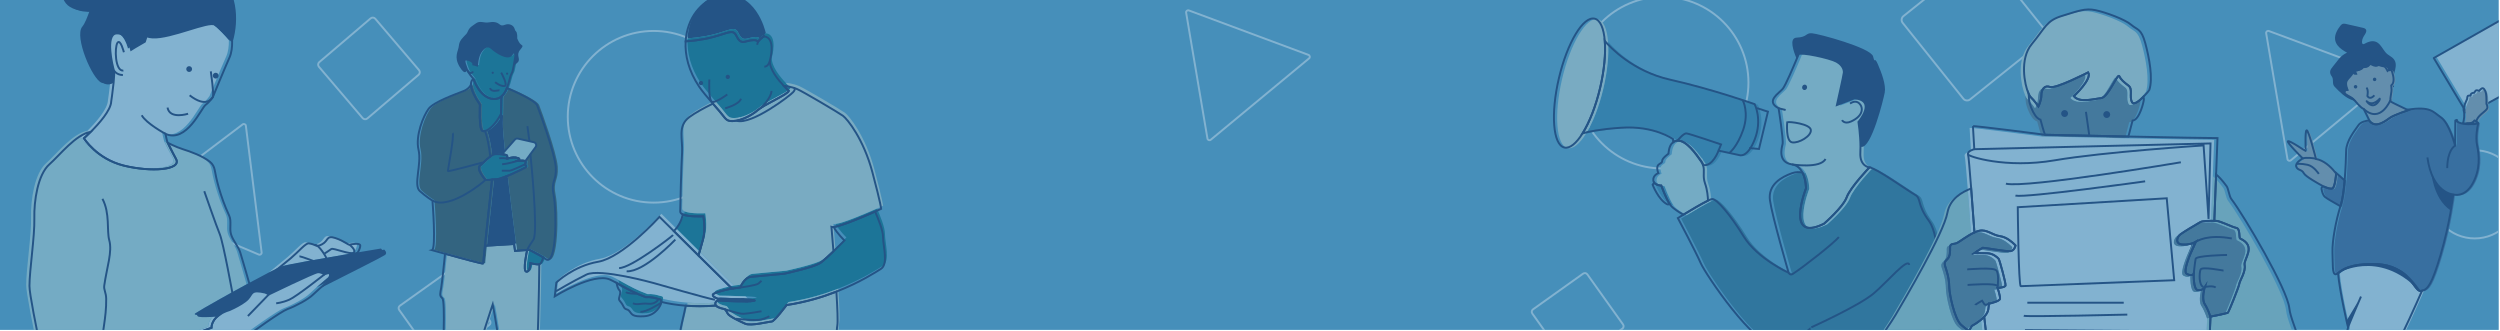 <svg width="1639" height="217" viewBox="0 0 1639 217" fill="none" xmlns="http://www.w3.org/2000/svg">
<g clip-path="url(#clip0)">
<path d="M1640.13 -1.831H-1.971V218.118H1640.13V-1.831Z" fill="#468fba"/>
<path d="M1030.76 238.877L1063.6 215.469C1064.5 214.829 1064.7 213.6 1064.06 212.704L1040.65 179.864C1040.01 178.969 1038.79 178.764 1037.89 179.404L1005.05 202.811C1004.15 203.451 1003.95 204.68 1004.59 205.576L1028 238.416C1028.62 239.299 1029.87 239.504 1030.76 238.877Z" stroke="#82B2D0" stroke-width="1.28" stroke-miterlimit="10"/>
<path d="M1090 110.447C1121.08 110.447 1146.28 85.253 1146.28 54.174C1146.28 23.095 1121.08 -2.1 1090 -2.1C1058.92 -2.1 1033.73 23.095 1033.73 54.174C1033.73 85.253 1058.92 110.447 1090 110.447Z" stroke="#82B2D0" stroke-width="1.28" stroke-miterlimit="10"/>
<path d="M1622.41 156.316C1638.37 156.316 1651.32 143.372 1651.32 127.405C1651.32 111.438 1638.37 98.494 1622.41 98.494C1606.44 98.494 1593.5 111.438 1593.5 127.405C1593.5 143.372 1606.44 156.316 1622.41 156.316Z" stroke="#82B2D0" stroke-width="1.28" stroke-miterlimit="10"/>
<path d="M428.507 132.831C459.586 132.831 484.78 107.636 484.78 76.558C484.78 45.479 459.586 20.284 428.507 20.284C397.428 20.284 372.233 45.479 372.233 76.558C372.233 107.636 397.428 132.831 428.507 132.831Z" stroke="#82B2D0" stroke-width="1.28" stroke-miterlimit="10"/>
<path d="M287.881 236.496L320.721 213.088C321.617 212.448 321.822 211.219 321.182 210.324L297.774 177.484C297.135 176.588 295.906 176.383 295.01 177.023L262.17 200.431C261.274 201.07 261.069 202.299 261.709 203.195L285.117 236.035C285.757 236.918 286.986 237.123 287.881 236.496Z" stroke="#82B2D0" stroke-width="1.28" stroke-miterlimit="10"/>
<path d="M1247.4 14.986L1287.17 64.707C1288.25 66.051 1290.22 66.268 1291.56 65.193L1341.28 25.417C1342.63 24.341 1342.84 22.371 1341.77 21.027L1301.99 -28.694C1300.92 -30.038 1298.95 -30.255 1297.6 -29.18L1247.88 10.584C1246.54 11.671 1246.32 13.63 1247.4 14.986Z" stroke="#82B2D0" stroke-width="1.28" stroke-miterlimit="10"/>
<path d="M209.083 43.783L237.751 77.429C238.532 78.338 239.901 78.453 240.81 77.672L274.456 49.004C275.365 48.224 275.48 46.854 274.7 45.946L246.032 12.299C245.251 11.391 243.882 11.275 242.973 12.056L209.327 40.724C208.418 41.505 208.303 42.874 209.083 43.783Z" stroke="#82B2D0" stroke-width="1.28" stroke-miterlimit="10"/>
<path d="M1485.7 21.807L1499.67 104.329C1499.84 105.34 1501.04 105.776 1501.82 105.136L1566.31 51.767C1567.09 51.115 1566.89 49.861 1565.93 49.502L1487.48 20.335C1486.52 19.99 1485.53 20.796 1485.7 21.807Z" stroke="#82B2D0" stroke-width="1.28" stroke-miterlimit="10"/>
<path d="M777.628 8.306L791.603 90.828C791.77 91.839 792.973 92.275 793.754 91.635L858.243 38.266C859.024 37.614 858.819 36.359 857.859 36.001L779.407 6.834C778.447 6.489 777.461 7.295 777.628 8.306Z" stroke="#82B2D0" stroke-width="1.28" stroke-miterlimit="10"/>
<path d="M171.52 165.517L161.192 82.457C161.064 81.446 159.887 80.947 159.08 81.561L92.313 132.037C91.493 132.652 91.66 133.919 92.594 134.315L169.69 166.899C170.624 167.296 171.635 166.528 171.52 165.517Z" stroke="#82B2D0" stroke-width="1.28" stroke-miterlimit="10"/>
<path d="M1669.36 46.533L1647.16 8.702L1597.19 37.037L1619.31 73.973L1669.36 46.533Z" fill="#82B2D0"/>
<path d="M1667.74 47.557L1645.55 9.713L1595.58 38.048L1617.68 74.983L1667.74 47.557Z" stroke="#245486" stroke-width="1.28" stroke-miterlimit="10" stroke-linejoin="round"/>
<path d="M1626 77.62C1625.18 78.657 1624.62 80.116 1624.19 81.716H1615.79C1616.74 79.95 1617.07 75.214 1616.42 73.474C1616.37 73.346 1616.34 73.205 1616.33 73.052C1616.08 70.991 1618.21 66.55 1618.5 65.974C1618.81 65.36 1618.59 64.899 1618.9 64.016C1619.21 63.133 1620.9 63.542 1620.9 63.542L1621.06 62.672C1621.42 61.584 1623.37 61.584 1623.37 61.584C1623.37 61.584 1623.48 61.047 1624.19 60.279C1624.89 59.524 1626.53 60.394 1626.53 60.394C1626.53 60.394 1627.3 59.294 1628.34 58.73C1628.86 58.449 1629.42 58.73 1629.89 59.358C1630.39 59.997 1630.8 60.996 1631.01 62.122C1631.42 64.31 1631.31 69.007 1631.31 69.007C1631.31 69.007 1631.4 69.071 1631.52 69.289C1631.66 69.57 1631.85 70.108 1631.93 71.119C1632.07 72.936 1628.32 74.741 1626 77.62Z" fill="#638EAD"/>
<path d="M1624.81 76.826C1623.99 77.863 1623.43 79.322 1622.99 80.922H1614.6C1615.55 79.156 1615.88 74.42 1615.23 72.68C1615.17 72.552 1615.15 72.411 1615.14 72.257C1614.89 70.197 1617.02 65.756 1617.31 65.18C1617.62 64.566 1617.41 64.105 1617.71 63.222C1618.02 62.339 1619.71 62.748 1619.71 62.748L1619.87 61.878C1620.23 60.79 1622.18 60.79 1622.18 60.79C1622.18 60.79 1622.29 60.253 1622.99 59.485C1623.7 58.73 1625.34 59.6 1625.34 59.6C1625.34 59.6 1626.1 58.499 1627.15 57.936C1627.67 57.655 1628.23 57.936 1628.7 58.563C1629.2 59.203 1629.61 60.202 1629.82 61.328C1630.23 63.516 1630.12 68.213 1630.12 68.213C1630.12 68.213 1630.21 68.277 1630.33 68.495C1630.47 68.776 1630.66 69.314 1630.74 70.325C1630.87 72.129 1627.12 73.934 1624.81 76.826Z" stroke="#245486" stroke-width="1.28" stroke-miterlimit="10" stroke-linejoin="round"/>
<path d="M1528.68 50.065C1530.27 52.279 1528.65 54.788 1530.5 56.772C1533.83 60.304 1537.66 64.182 1542.39 65.73C1544.96 66.575 1547.66 66.447 1550.28 65.794C1552.76 65.167 1555.24 64.233 1557.51 63.03C1558.58 62.467 1559.6 61.801 1560.54 61.033C1561.49 60.266 1562.33 58.947 1563.55 58.653C1564.71 58.371 1565.93 58.743 1567.09 58.423C1567.81 58.218 1568.49 57.795 1568.82 57.13C1569.15 57.271 1569.64 57.002 1569.5 56.554C1569.43 56.324 1569.36 56.093 1569.28 55.85C1569.45 55.709 1569.54 55.479 1569.42 55.236C1569.15 54.647 1568.97 54.02 1568.91 53.38C1568.42 48.53 1573.04 42.578 1569 38.342C1567.91 37.203 1566.46 36.538 1565.24 35.565C1564.15 34.708 1563.33 33.581 1562.55 32.442C1561.13 30.369 1559.66 27.938 1557.08 27.208C1555.37 26.722 1553.6 27.144 1552 27.809C1551.54 28.002 1551.09 28.206 1550.66 28.437C1550.26 28.641 1549.8 28.974 1549.35 28.961C1548.61 28.948 1548.51 27.861 1548.53 27.298C1548.61 25.416 1549.53 23.97 1550.52 22.46C1551.25 21.359 1551.91 19.734 1550.57 18.787C1549.89 18.313 1548.94 18.211 1548.16 18.019C1547.17 17.776 1546.17 17.545 1545.18 17.315C1543.18 16.854 1541.19 16.406 1539.19 15.971C1538.3 15.779 1537.32 15.459 1536.4 15.536C1535.62 15.6 1535.02 16.061 1534.53 16.649C1533.45 17.98 1532.46 19.491 1531.76 21.065C1531.07 22.626 1530.66 24.303 1530.9 26.018C1531.09 27.413 1531.69 28.693 1532.55 29.793C1534.15 31.854 1536.43 33.287 1538.71 34.516C1533.86 36.845 1532.78 39.725 1529.27 43.807C1528.53 44.677 1527.81 45.676 1527.64 46.828C1527.49 48.031 1527.99 49.106 1528.68 50.065Z" fill="#245486"/>
<path d="M1538.31 59.511L1539.92 59.306C1539.92 59.306 1537.9 55.172 1539.12 53.15C1540.33 51.128 1541.74 50.731 1543.66 46.994C1543.66 46.994 1544.08 48.965 1545.59 48.773L1544.58 46.815C1545.26 46.815 1549.2 46.201 1549.8 44.179C1549.8 44.179 1549.97 44.242 1550.22 44.294C1550.7 44.396 1551.52 44.46 1552.43 44.076C1553.83 43.475 1554.14 41.76 1555.25 42.259C1556.37 42.758 1558.48 44.076 1559.49 43.27C1560.5 42.464 1561.61 43.577 1564.03 43.871C1564.78 43.961 1565.59 45.074 1566.34 46.725C1566.36 46.764 1566.38 46.815 1566.4 46.853C1566.72 46.559 1568.64 44.921 1569.47 47.608C1570.32 50.322 1571.24 54.494 1568.88 56.375C1569 57.348 1569.05 58.282 1569.04 59.114C1569.02 59.536 1569.01 59.946 1568.97 60.317C1568.61 63.363 1568.09 65.027 1568.36 65.948C1568.19 66.319 1568.18 66.716 1568.56 66.985C1569.41 67.573 1576.88 71.131 1579.3 72.27C1579.78 72.488 1580.07 72.629 1580.07 72.629C1580.07 72.629 1571 75.649 1568.27 77.466C1565.54 79.284 1559.09 84.825 1554.75 79.885L1554.49 79.335L1550.81 71.81C1550.81 71.81 1550.52 71.656 1550.06 71.4C1548.32 70.44 1545.4 66.665 1543.8 65.155C1541.79 63.235 1535.89 61.725 1538.31 59.511Z" fill="#638EAD"/>
<path d="M1510.87 104.214C1510.87 104.214 1500.13 93.655 1501.13 92.926C1502.13 92.196 1512.42 99.299 1512.69 99.299C1512.96 99.299 1512.14 86.015 1513.42 85.733C1514.7 85.465 1519.52 104.572 1519.52 104.572L1521.43 105.033C1526.29 106.709 1530.2 110.741 1532.74 114.107C1532.6 115.77 1531.96 122.681 1530.49 123.757C1529.45 124.512 1526.79 123.565 1524.91 122.745C1524.83 122.707 1524.76 122.694 1524.67 122.681C1521.1 120.762 1512.57 116.014 1511.5 113.864C1510.13 111.138 1507.49 112.225 1506.58 109.589C1505.67 106.953 1510.87 104.214 1510.87 104.214Z" fill="#638EAD"/>
<path d="M1524.68 122.682C1524.76 122.695 1524.83 122.721 1524.92 122.746C1526.8 123.565 1529.46 124.512 1530.5 123.757C1531.97 122.695 1532.61 115.771 1532.75 114.107C1532.77 113.877 1532.78 113.749 1532.78 113.749C1532.78 113.749 1535.6 116.257 1538.32 118.664C1537.78 125.037 1536.95 131.346 1535.66 135.288C1535.63 135.378 1535.6 135.48 1535.57 135.57C1531.65 133.381 1526.87 130.63 1525.5 129.516C1524.09 128.377 1523.45 125.958 1523.16 124.128C1523 123.22 1523.82 122.49 1524.68 122.682Z" fill="#386FA0"/>
<path d="M1535.56 135.569C1535.58 135.48 1535.62 135.377 1535.65 135.288C1536.94 131.346 1537.77 125.037 1538.31 118.663C1538.98 110.805 1539.21 102.87 1539.28 99.184C1539.44 92.516 1545.2 85.682 1547.32 82.496C1548.82 80.243 1552.36 79.514 1554.47 79.322L1554.74 79.872C1559.08 84.812 1565.53 79.27 1568.26 77.453C1570.98 75.636 1580.06 72.615 1580.06 72.615C1580.06 72.615 1579.76 72.475 1579.29 72.257C1594.93 69.953 1596.05 73.639 1601.31 77.197C1606.93 80.985 1610.72 95.857 1610.72 95.857L1610.82 84.927L1610.88 79.322C1610.88 79.322 1611.25 79.168 1611.9 78.963C1611.96 79.386 1612.04 79.782 1612.13 80.141C1615.09 81.792 1618.75 81.945 1621.55 81.715C1621.91 81.139 1622.32 80.563 1622.82 80.026C1623.03 79.782 1623.26 79.539 1623.49 79.27C1624.95 80.115 1625.9 80.998 1625.9 80.998C1625.9 80.998 1624.65 85.964 1624.7 91.147C1624.71 92.683 1624.84 94.244 1625.14 95.703C1626.51 102.077 1627.42 111.483 1622.11 120.877C1616.8 130.284 1609.52 127.852 1609.52 127.852C1609.52 127.852 1607.39 146.665 1601.17 167.59C1595.43 186.941 1592.79 190.089 1589.07 190.934C1588.76 190.998 1588.45 191.062 1588.13 191.101C1583.88 191.702 1580.85 174.117 1558.86 173.503C1541.15 173.017 1536.43 177.535 1534 179.403C1533.41 179.851 1532.95 180.145 1532.47 180.184C1530.04 180.337 1530.66 173.209 1530.35 165.773C1530.04 158.414 1532.72 144.387 1535.56 135.569Z" fill="#386FA0"/>
<path d="M1533.98 179.404C1536.42 177.548 1541.15 173.018 1558.85 173.504C1580.84 174.106 1583.88 191.703 1588.12 191.101C1588.44 191.05 1588.75 190.999 1589.05 190.935C1585.36 199.395 1576.77 218.694 1569.84 231.723C1566.44 238.147 1563.43 243.049 1561.61 244.38C1561.61 244.38 1566.16 248.104 1572.36 253.403C1585.52 264.64 1606.18 282.954 1607.24 288.175C1607.25 288.252 1607.28 288.342 1607.29 288.406C1607.29 288.444 1607.32 288.495 1607.32 288.534C1607.32 288.534 1605.06 291.183 1602.31 293.563C1600.24 295.342 1597.9 296.942 1595.98 297.147C1595.84 297.16 1595.7 297.198 1595.57 297.198C1593.78 297.198 1585.43 292.245 1575.46 285.654C1568.28 280.906 1560.28 275.3 1553.28 270.066C1546 264.627 1539.81 259.61 1536.77 256.372C1533.88 253.288 1536.11 230.2 1540.55 215.111C1540.55 215.098 1535.05 191.754 1533.98 179.404Z" fill="#82B2D0"/>
<path d="M1616.95 80.78C1616.95 80.78 1619.56 81.164 1621.3 80.064" stroke="#245486" stroke-width="1.28" stroke-miterlimit="10"/>
<path d="M1537.15 59.152L1538.76 58.947C1538.76 58.947 1536.74 54.814 1537.95 52.792C1539.17 50.77 1540.58 50.373 1542.5 46.636C1542.5 46.636 1542.92 48.607 1544.43 48.415L1543.42 46.457C1544.1 46.457 1548.04 45.842 1548.64 43.82C1548.64 43.82 1548.81 43.884 1549.06 43.935C1549.53 44.038 1550.35 44.102 1551.26 43.718C1552.67 43.116 1552.98 41.401 1554.09 41.9C1555.2 42.4 1557.32 43.718 1558.33 42.911C1559.34 42.105 1560.45 43.219 1562.87 43.513C1563.61 43.603 1564.43 44.716 1565.19 46.367C1565.21 46.405 1565.23 46.457 1565.25 46.495C1565.57 46.201 1567.49 44.562 1568.32 47.25C1569.17 49.963 1570.09 54.135 1567.73 56.017C1567.85 56.989 1567.9 57.924 1567.89 58.756C1567.87 59.178 1567.86 59.587 1567.82 59.959C1567.46 63.005 1566.94 64.668 1567.21 65.59C1567.04 65.961 1567.03 66.358 1567.41 66.626C1568.26 67.215 1575.73 70.773 1578.15 71.912C1578.62 72.13 1578.92 72.27 1578.92 72.27C1578.92 72.27 1569.85 75.291 1567.12 77.108C1564.39 78.925 1557.94 84.467 1553.6 79.527L1553.34 78.977L1549.66 71.451C1549.66 71.451 1549.37 71.298 1548.91 71.042C1547.17 70.082 1544.25 66.306 1542.65 64.796C1540.63 62.877 1534.73 61.366 1537.15 59.152Z" stroke="#245486" stroke-width="1.28" stroke-miterlimit="10"/>
<path d="M1509.69 103.869C1509.69 103.869 1498.96 93.311 1499.95 92.581C1500.95 91.852 1511.24 98.955 1511.51 98.955C1511.78 98.955 1510.96 85.67 1512.24 85.389C1513.52 85.12 1518.35 104.227 1518.35 104.227L1520.25 104.688C1525.12 106.365 1529.02 110.396 1531.57 113.762C1531.42 115.426 1530.78 122.337 1529.31 123.412C1528.28 124.167 1525.61 123.22 1523.73 122.401C1523.66 122.362 1523.58 122.35 1523.49 122.337C1519.92 120.417 1511.4 115.669 1510.32 113.519C1508.95 110.793 1506.31 111.881 1505.41 109.244C1504.51 106.595 1509.69 103.869 1509.69 103.869Z" stroke="#245486" stroke-width="1.28" stroke-miterlimit="10"/>
<path d="M1523.5 122.325C1523.58 122.337 1523.66 122.363 1523.75 122.389C1525.63 123.208 1528.29 124.155 1529.33 123.4C1530.8 122.337 1531.44 115.414 1531.58 113.75C1531.59 113.52 1531.6 113.392 1531.6 113.392C1531.6 113.392 1534.42 115.9 1537.15 118.306C1536.61 124.68 1535.78 130.989 1534.48 134.931C1534.46 135.02 1534.42 135.123 1534.39 135.212C1530.48 133.024 1525.69 130.272 1524.32 129.159C1522.91 128.02 1522.27 125.601 1521.98 123.771C1521.84 122.862 1522.66 122.133 1523.5 122.325Z" stroke="#245486" stroke-width="1.28" stroke-miterlimit="10"/>
<path d="M1534.39 135.212C1534.42 135.122 1534.46 135.02 1534.48 134.93C1535.78 130.989 1536.61 124.679 1537.14 118.306C1537.81 110.448 1538.04 102.513 1538.12 98.827C1538.27 92.159 1544.03 85.325 1546.15 82.138C1547.65 79.886 1551.2 79.156 1553.31 78.964L1553.58 79.515C1557.92 84.455 1564.37 78.913 1567.09 77.096C1569.82 75.278 1578.89 72.258 1578.89 72.258C1578.89 72.258 1578.6 72.117 1578.12 71.9C1593.76 69.596 1594.89 73.282 1600.15 76.84C1605.77 80.628 1609.56 95.499 1609.56 95.499L1609.66 84.57L1609.71 78.964C1609.71 78.964 1610.08 78.811 1610.73 78.606C1610.8 79.028 1610.87 79.425 1610.96 79.783C1613.92 81.434 1617.58 81.588 1620.38 81.358C1620.74 80.782 1621.15 80.206 1621.65 79.668C1621.87 79.425 1622.1 79.182 1622.33 78.913C1623.79 79.758 1624.74 80.641 1624.74 80.641C1624.74 80.641 1623.48 85.606 1623.53 90.79C1623.54 92.326 1623.67 93.887 1623.98 95.346C1625.35 101.719 1626.26 111.126 1620.95 120.52C1615.64 129.926 1608.35 127.495 1608.35 127.495C1608.35 127.495 1606.23 146.308 1600.01 167.233C1594.26 186.584 1591.63 189.732 1587.9 190.577C1587.59 190.641 1587.29 190.705 1586.97 190.743C1582.72 191.345 1579.69 173.76 1557.7 173.146C1539.99 172.659 1535.26 177.177 1532.83 179.046C1532.24 179.494 1531.78 179.788 1531.31 179.826C1528.88 179.98 1529.49 172.851 1529.18 165.416C1528.88 158.057 1531.55 144.03 1534.39 135.212Z" stroke="#245486" stroke-width="1.28" stroke-miterlimit="10" stroke-linejoin="round"/>
<path d="M1532.82 179.045C1535.25 177.189 1539.99 172.658 1557.69 173.145C1579.67 173.746 1582.72 191.344 1586.96 190.742C1587.28 190.691 1587.58 190.64 1587.89 190.576C1584.19 199.035 1575.6 218.335 1568.68 231.363C1565.28 237.788 1562.27 242.69 1560.45 244.021C1560.45 244.021 1564.99 247.745 1571.2 253.043C1584.36 264.28 1605.01 282.594 1606.08 287.816C1606.09 287.893 1606.12 287.982 1606.13 288.046C1606.13 288.085 1606.15 288.136 1606.15 288.174C1606.15 288.174 1603.9 290.823 1601.15 293.204C1599.08 294.983 1596.73 296.583 1594.81 296.787C1594.67 296.8 1594.53 296.839 1594.41 296.839C1592.61 296.839 1584.27 291.886 1574.3 285.295C1567.12 280.547 1559.12 274.941 1552.12 269.707C1544.84 264.267 1538.64 259.25 1535.61 256.013C1532.72 252.928 1534.94 229.84 1539.39 214.751C1539.39 214.739 1533.87 191.395 1532.82 179.045Z" stroke="#245486" stroke-width="1.28" stroke-miterlimit="10"/>
<path d="M1620.38 81.344C1620.38 81.344 1623 81.728 1624.74 80.627" stroke="#245486" stroke-width="1.28" stroke-miterlimit="10"/>
<path d="M1608.35 127.495C1608.35 127.495 1594.61 126.74 1591.4 103.204" stroke="#245486" stroke-width="1.28" stroke-miterlimit="10"/>
<path d="M1609.57 95.499C1609.13 95.793 1604.55 98.391 1604.4 110.23" stroke="#245486" stroke-width="1.28" stroke-miterlimit="10"/>
<path d="M1505.89 107.44C1505.89 107.44 1508.53 107.145 1512.77 108.028C1517 108.911 1520.21 114.018 1520.21 114.018" stroke="#245486" stroke-width="1.28" stroke-miterlimit="10"/>
<path d="M1518.34 104.227C1517.73 103.639 1511.61 103.063 1509.69 103.869" stroke="#245486" stroke-width="1.28" stroke-miterlimit="10"/>
<path d="M1539.39 214.739C1539.65 213.268 1547.85 194.416 1547.85 194.416" stroke="#245486" stroke-width="1.28" stroke-miterlimit="10"/>
<path d="M1567.19 65.577C1567.19 65.577 1560.72 81.549 1549.65 71.451" stroke="#245486" stroke-width="1.28" stroke-miterlimit="10"/>
<path d="M1560.14 64.681C1560.14 64.681 1555.74 70.222 1551.57 66.332C1551.57 66.332 1554.79 71.656 1558.71 67.407C1560.62 65.346 1560.14 64.681 1560.14 64.681Z" stroke="#245486" stroke-width="1.28" stroke-miterlimit="10" stroke-linejoin="round"/>
<path d="M1556.62 62.48C1556.62 62.48 1553.99 65.884 1552.07 62.953C1552.07 62.953 1552.9 58.704 1551.42 57.463" stroke="#245486" stroke-width="1.28" stroke-miterlimit="10"/>
<path d="M1556.8 53.202C1557.44 53.202 1557.95 52.686 1557.95 52.05C1557.95 51.414 1557.44 50.898 1556.8 50.898C1556.17 50.898 1555.65 51.414 1555.65 52.05C1555.65 52.686 1556.17 53.202 1556.8 53.202Z" fill="#245486"/>
<path d="M1544.31 58.038C1544.95 58.038 1545.46 57.522 1545.46 56.886C1545.46 56.25 1544.95 55.734 1544.31 55.734C1543.68 55.734 1543.16 56.25 1543.16 56.886C1543.16 57.522 1543.68 58.038 1544.31 58.038Z" fill="#245486"/>
<path d="M1606.45 137.81L1608.35 127.495C1608.35 127.495 1596.21 125.844 1593.78 111.753C1593.78 111.753 1594.79 130.003 1606.45 137.81Z" fill="#245486"/>
<path d="M1532.82 179.045C1531.86 179.723 1559.25 162.369 1586.03 190.538C1588.07 192.675 1587.9 190.576 1586.97 190.742C1586.97 190.742 1579.9 179.723 1573.03 176.741C1566.16 173.759 1548.01 168.307 1532.82 179.045Z" fill="#245486"/>
<path d="M1545.85 197.781L1538.14 210.631L1539.38 214.739L1545.85 197.781Z" fill="#245486"/>
<path d="M483.858 21.166C485.918 25.287 487.185 26.081 490.526 25.134C493.853 24.187 497.181 23.854 498.128 25.274C498.128 25.274 500.137 23.073 502.082 21.755C501.75 20.219 495.594 -6.593 472.186 -3.368C461.09 -1.832 451.645 9.802 450.749 25.108C452.797 24.993 460.616 24.455 468.782 22.28C478.303 19.733 481.797 17.045 483.858 21.166Z" fill="#245486"/>
<path d="M515.188 54.365C511.438 50.423 505.794 43.538 505.974 37.881C505.974 37.881 510.402 22.651 502.096 21.819C502.096 21.819 502.096 21.794 502.083 21.742C500.138 23.061 498.128 25.262 498.128 25.262C497.181 23.828 493.854 24.161 490.526 25.121C487.199 26.068 485.932 25.275 483.858 21.154C481.798 17.033 478.304 19.72 468.795 22.267C460.63 24.443 452.81 24.993 450.762 25.096C450.238 34.144 452.708 44.472 459.593 54.762C461.692 57.897 465.263 62.056 468.616 65.909C470.139 67.649 471.611 69.326 472.878 70.823C475.949 74.407 477.011 76.723 479.379 77.197C484.921 78.31 493.495 74.151 497.936 70.273C502.364 66.395 517.876 59.894 518.426 57.539C518.426 57.539 517.044 56.31 515.188 54.365Z" fill="#1C7598"/>
<path d="M580.177 153.23C580.177 149.148 577.054 141.392 574.981 136.708C567.827 139.869 553.007 146.217 547.824 146.831C550.063 151.029 554.901 155.662 554.901 155.662C554.901 155.662 551.471 159.143 547.683 162.778C544.522 165.811 541.117 168.947 539.21 170.303C535.025 173.259 516.212 177.278 515.508 177.444C514.817 177.624 497.732 179.019 493.38 179.531C489.029 180.055 486.584 186.506 486.584 186.506L481.209 187.209L479.968 187.376C479.968 187.376 470.216 189.462 468.821 190.857C467.426 192.252 471.777 193.813 471.777 193.813C471.777 193.813 481.58 193.941 488.735 194.248C493.675 194.466 497.361 194.773 495.646 195.208C494.596 195.477 492.612 195.592 490.232 195.618C483.129 195.707 472.481 195.029 472.481 195.029C472.481 195.029 470.216 194.85 470.216 197.294C470.216 197.678 470.382 198.011 470.625 198.318C471.982 199.982 476.308 200.609 476.308 200.609C476.308 200.609 477.357 201.479 478.227 203.399C479.098 205.319 485.893 208.454 489.733 210.195C493.572 211.935 505.411 208.8 507.164 208.8C508.917 208.8 516.916 197.998 516.916 197.998C529.343 196.117 540.375 192.802 549.59 189.206C565.191 183.127 575.595 176.267 578.769 174.296C583.837 171.173 580.177 159.335 580.177 153.23Z" fill="#1C7598"/>
<path d="M462.204 154.805C463.944 148.009 462.383 139.818 462.383 139.818C462.383 139.818 452.951 140.356 448.97 138.615C448.177 141.943 446.513 146.051 443.058 149.506C447.665 154.075 453.437 159.796 459.222 165.53C460.553 160.807 461.692 156.789 462.204 154.805Z" fill="#1C7598"/>
<path d="M573.202 110.881C567.455 89.278 556.782 75.955 553.876 73.882C550.971 71.809 527.845 58.102 523.967 56.438C520.089 54.774 515.661 54.224 515.239 54.365L515.175 54.378C517.031 56.323 518.426 57.552 518.426 57.552C517.875 59.906 502.364 66.408 497.936 70.286C493.508 74.163 484.92 78.31 479.379 77.21C477.011 76.736 475.936 74.432 472.877 70.836C471.597 69.351 470.125 67.675 468.615 65.921C463.112 68.647 456.879 71.988 453.142 74.803C445.297 80.729 448.957 89.099 448.433 98.16C447.908 107.221 447.217 132.664 447.217 136.67C447.217 137.514 447.895 138.141 448.957 138.602C452.938 140.343 462.37 139.805 462.37 139.805C462.37 139.805 463.944 147.996 462.191 154.792C461.679 156.775 460.552 160.807 459.196 165.517C461.32 167.628 463.458 169.727 465.531 171.775C471.866 178.033 477.651 183.741 481.209 187.209L486.584 186.506C486.584 186.506 489.028 180.055 493.38 179.531C497.731 179.006 514.816 177.611 515.508 177.444C516.199 177.265 535.025 173.259 539.21 170.303C541.104 168.959 544.521 165.811 547.682 162.778C546.953 153.576 546.364 146.767 546.364 146.767C546.671 146.883 547.183 146.895 547.823 146.819C553.006 146.204 567.814 139.869 574.981 136.695C577.399 135.62 578.948 134.916 578.948 134.916C578.948 134.916 578.948 132.497 573.202 110.881Z" fill="#79ABC2"/>
<path d="M433.792 194.184C432.218 194.005 430.477 192.969 426.817 192.789C426.177 192.764 425.409 192.777 424.564 192.815C418.268 190.486 413.263 187.824 409.13 185.533C407.837 184.816 406.634 184.138 405.508 183.511C405.789 185.187 406.327 187.286 407.3 188.259C409.04 189.999 406.25 193.48 407.3 194.875C408.349 196.27 408.874 196.616 410.09 199.06C411.305 201.505 412.355 200.11 413.929 202.017C415.503 203.937 415.67 205.856 423.681 205.332C431.693 204.807 434.483 197.486 434.483 197.486C434.483 197.486 434.7 196.706 434.726 195.899C434.752 195.106 434.585 194.274 433.792 194.184Z" fill="#1C7598"/>
<path d="M488.747 194.273C481.593 193.954 471.79 193.838 471.79 193.838C471.79 193.838 467.438 192.264 468.833 190.882C470.228 189.487 479.981 187.401 479.981 187.401L481.222 187.235C477.664 183.766 471.879 178.058 465.544 171.8C463.471 169.752 461.347 167.653 459.209 165.542C453.425 159.821 447.64 154.087 443.045 149.518C437.465 143.99 433.626 140.176 433.626 140.176C433.626 140.176 409.578 166.834 393.376 169.624C377.173 172.414 366.013 183.216 366.013 183.216L364.964 192.277C364.964 192.277 390.407 176.42 401.208 181.296C402.514 181.885 403.947 182.653 405.508 183.523C406.635 184.15 407.838 184.828 409.13 185.545C413.264 187.836 418.268 190.498 424.565 192.827C425.409 192.789 426.177 192.763 426.817 192.802C430.477 192.981 432.218 194.018 433.792 194.197C434.573 194.286 434.752 195.118 434.726 195.924C439.487 197.076 444.811 197.959 450.814 198.42C456.739 198.868 463.305 198.906 470.625 198.356C470.369 198.049 470.216 197.716 470.216 197.332C470.216 194.888 472.481 195.067 472.481 195.067C472.481 195.067 483.129 195.745 490.232 195.656L488.747 194.273Z" fill="#82B2D0"/>
<path d="M550.205 211.436C550.653 209.043 550.269 199.905 549.603 189.231C540.389 192.828 529.357 196.142 516.93 198.024C516.93 198.024 508.918 208.825 507.177 208.825C505.437 208.825 493.586 211.961 489.746 210.22C485.907 208.48 479.111 205.344 478.241 203.425C477.371 201.505 476.321 200.635 476.321 200.635C476.321 200.635 471.983 200.007 470.639 198.344C463.331 198.894 456.753 198.856 450.827 198.408C450.315 201.044 449.535 204.628 448.447 209.171C446.002 219.281 445.836 230.262 445.836 230.262C446.041 230.518 446.258 230.749 446.463 230.992C467.337 255.129 535.448 242.689 548.797 239.976C550.269 239.682 551.088 239.49 551.088 239.49C551.088 239.49 548.989 218.053 550.205 211.436Z" fill="#79ABC2"/>
<path d="M494.39 197.231C496.105 196.809 492.42 196.489 487.479 196.271L488.977 197.641C491.357 197.615 493.341 197.487 494.39 197.231Z" stroke="#245486" stroke-width="1.28" stroke-miterlimit="10"/>
<path d="M578.91 155.227C578.91 151.145 575.787 143.389 573.714 138.705C566.559 141.866 551.739 148.214 546.556 148.828C548.796 153.026 553.633 157.659 553.633 157.659C553.633 157.659 550.203 161.14 546.415 164.775C543.254 167.808 539.85 170.944 537.943 172.3C533.758 175.257 514.945 179.275 514.241 179.442C513.55 179.621 496.464 181.016 492.113 181.528C487.761 182.052 485.317 188.503 485.317 188.503L479.942 189.206L478.7 189.373C478.7 189.373 468.948 191.459 467.553 192.854C466.158 194.249 470.51 195.81 470.51 195.81C470.51 195.81 480.313 195.938 487.467 196.245C492.407 196.463 496.093 196.77 494.378 197.205C493.329 197.474 491.345 197.589 488.964 197.615C481.861 197.704 471.213 197.026 471.213 197.026C471.213 197.026 468.948 196.847 468.948 199.291C468.948 199.675 469.114 200.008 469.358 200.315C470.714 201.979 475.04 202.606 475.04 202.606C475.04 202.606 476.089 203.476 476.96 205.396C477.83 207.316 484.626 210.451 488.465 212.192C492.305 213.932 504.143 210.797 505.896 210.797C507.65 210.797 515.649 199.995 515.649 199.995C528.075 198.114 539.107 194.799 548.322 191.203C563.923 185.124 574.328 178.264 577.502 176.293C582.57 173.183 578.91 161.332 578.91 155.227Z" stroke="#245486" stroke-width="1.28" stroke-miterlimit="10"/>
<path d="M460.936 156.802C462.677 150.006 461.115 141.815 461.115 141.815C461.115 141.815 451.683 142.353 447.703 140.612C446.909 143.94 445.246 148.048 441.79 151.504C446.397 156.072 452.169 161.793 457.954 167.527C459.298 162.817 460.424 158.786 460.936 156.802Z" stroke="#245486" stroke-width="1.28" stroke-miterlimit="10"/>
<path d="M571.934 112.891C566.188 91.288 555.514 77.965 552.609 75.892C549.704 73.818 526.577 60.112 522.7 58.448C518.822 56.784 514.394 56.234 513.971 56.375L513.907 56.387C515.763 58.333 517.158 59.561 517.158 59.561C516.608 61.916 501.096 68.418 496.668 72.296C492.24 76.173 483.652 80.32 478.111 79.219C475.743 78.746 474.668 76.442 471.609 72.846C470.33 71.361 468.858 69.685 467.348 67.931C461.844 70.657 455.612 73.998 451.875 76.813C444.029 82.739 447.69 91.109 447.165 100.17C446.64 109.231 445.949 134.674 445.949 138.679C445.949 139.524 446.628 140.151 447.69 140.612C451.67 142.352 461.102 141.815 461.102 141.815C461.102 141.815 462.676 150.006 460.923 156.802C460.411 158.785 459.285 162.817 457.928 167.526C460.053 169.638 462.19 171.737 464.263 173.785C470.598 180.043 476.383 185.751 479.941 189.219L485.316 188.515C485.316 188.515 487.761 182.065 492.112 181.54C496.463 181.016 513.549 179.621 514.24 179.454C514.931 179.275 533.757 175.269 537.942 172.313C539.836 170.969 543.253 167.821 546.415 164.788C545.685 155.586 545.096 148.777 545.096 148.777C545.403 148.892 545.915 148.905 546.555 148.828C551.739 148.214 566.546 141.879 573.713 138.705C576.132 137.63 577.68 136.926 577.68 136.926C577.68 136.926 577.693 134.494 571.934 112.891Z" stroke="#245486" stroke-width="1.28" stroke-miterlimit="10"/>
<path d="M432.538 196.182C430.964 196.003 429.223 194.967 425.563 194.787C424.923 194.762 424.155 194.775 423.31 194.813C417.014 192.484 412.01 189.822 407.876 187.531C406.583 186.814 405.38 186.136 404.254 185.509C404.535 187.185 405.073 189.284 406.046 190.257C407.786 191.997 404.996 195.479 406.046 196.874C407.095 198.269 407.62 198.614 408.836 201.059C410.051 203.503 411.101 202.108 412.675 204.015C414.249 205.935 414.416 207.854 422.427 207.33C430.439 206.805 433.229 199.484 433.229 199.484C433.229 199.484 433.446 198.704 433.472 197.897C433.498 197.104 433.318 196.272 432.538 196.182Z" stroke="#245486" stroke-width="1.28" stroke-miterlimit="10"/>
<path d="M487.48 196.272C480.326 195.952 470.522 195.836 470.522 195.836C470.522 195.836 466.171 194.262 467.566 192.88C468.961 191.485 478.713 189.399 478.713 189.399L479.954 189.233C476.397 185.764 470.612 180.056 464.277 173.798C462.203 171.75 460.079 169.651 457.942 167.54C452.157 161.819 446.372 156.085 441.778 151.516C436.198 145.988 432.358 142.174 432.358 142.174C432.358 142.174 408.311 168.832 392.108 171.622C375.906 174.412 364.746 185.214 364.746 185.214L363.696 194.275C363.696 194.275 389.139 178.418 399.941 183.294C401.246 183.883 402.679 184.651 404.241 185.521C405.367 186.148 406.57 186.826 407.863 187.543C411.996 189.834 417.001 192.496 423.297 194.825C424.142 194.787 424.91 194.761 425.55 194.8C429.21 194.979 430.95 196.016 432.525 196.195C433.305 196.284 433.485 197.116 433.459 197.922C438.22 199.074 443.544 199.957 449.546 200.418C455.472 200.866 462.037 200.904 469.358 200.354C469.102 200.047 468.948 199.714 468.948 199.33C468.948 196.886 471.213 197.065 471.213 197.065C471.213 197.065 481.861 197.743 488.964 197.654L487.48 196.272Z" stroke="#245486" stroke-width="1.28" stroke-miterlimit="10"/>
<path d="M548.937 213.433C549.385 211.04 549.001 201.902 548.336 191.229C539.121 194.825 528.089 198.139 515.662 200.021C515.662 200.021 507.65 210.822 505.91 210.822C504.169 210.822 492.318 213.958 488.479 212.217C484.639 210.477 477.844 207.341 476.973 205.422C476.103 203.502 475.054 202.632 475.054 202.632C475.054 202.632 470.715 202.005 469.371 200.341C462.063 200.891 455.485 200.853 449.56 200.405C449.048 203.041 448.267 206.625 447.179 211.168C444.735 221.279 444.568 232.259 444.568 232.259C444.773 232.515 444.991 232.746 445.195 232.989C466.069 257.126 534.181 244.686 547.529 241.973C549.001 241.679 549.82 241.487 549.82 241.487C549.82 241.487 547.721 220.063 548.937 213.433Z" stroke="#245486" stroke-width="1.28" stroke-miterlimit="10"/>
<path d="M431.602 196.284C431.436 196.617 429.683 199.624 424.909 199.125C420.148 198.626 417.55 200.213 414.952 198.793" stroke="#245486" stroke-width="1.28" stroke-miterlimit="10"/>
<path d="M433.023 198.793C433.023 198.793 423.399 204.898 419.803 204.399" stroke="#245486" stroke-width="1.28" stroke-miterlimit="10"/>
<path d="M417.474 192.598C416.975 192.598 411.28 192.508 410.371 191.51" stroke="#245486" stroke-width="1.28" stroke-miterlimit="10"/>
<path d="M475.053 202.632C475.053 202.632 483.96 205.806 487.301 205.729C490.641 205.639 499.254 204.052 499.254 204.052" stroke="#245486" stroke-width="1.28" stroke-miterlimit="10"/>
<path d="M482.45 208.993C483.116 208.993 495.415 210.503 499.177 209.415C502.94 208.327 504.361 207.329 504.361 207.329" stroke="#245486" stroke-width="1.28" stroke-miterlimit="10"/>
<path d="M485.33 188.516C485.33 188.516 496.004 187.083 497.335 185.829C498.679 184.574 499.254 184.075 499.254 184.075" stroke="#245486" stroke-width="1.28" stroke-miterlimit="10"/>
<path d="M468.692 196.514C465.045 196.092 428.621 185.584 428.621 185.584C428.621 185.584 393.26 175.73 384.468 180.017C375.675 184.304 364.541 190.947 364.541 190.947" stroke="#245486" stroke-width="1.28" stroke-miterlimit="10"/>
<path d="M441.253 154.088C440.395 155.163 413.391 175.947 405.892 175.73" stroke="#245486" stroke-width="1.28" stroke-miterlimit="10"/>
<path d="M442.751 157.084C442.751 157.084 422.389 178.521 410.819 177.868" stroke="#245486" stroke-width="1.28" stroke-miterlimit="10"/>
<path d="M498.729 70.837C498.729 70.837 505.768 64.284 505.768 59.562" stroke="#245486" stroke-width="1.28" stroke-miterlimit="10"/>
<path d="M520.448 57.616C520.448 57.616 522.035 58.128 520 60.406C517.978 62.684 492.907 81.933 483.026 79.207" stroke="#245486" stroke-width="1.28" stroke-miterlimit="10"/>
<path d="M475.398 71.003C475.398 71.003 484.651 68.558 485.791 64.706" stroke="#245486" stroke-width="1.28" stroke-miterlimit="10"/>
<path d="M465.045 52.101C465.045 52.42 464.29 66.665 467.131 66.857C469.972 67.049 476.819 61.917 476.819 61.917" stroke="#245486" stroke-width="1.28" stroke-miterlimit="10"/>
<path d="M500.828 23.829C500.828 23.829 496.439 26.21 496.503 29.371" stroke="#245486" stroke-width="1.28" stroke-miterlimit="10"/>
<path d="M504.706 39.891C504.706 39.891 503.784 43.871 501.071 43.679" stroke="#245486" stroke-width="1.28" stroke-miterlimit="10"/>
<path d="M477.139 51.819C477.924 51.819 478.56 51.183 478.56 50.398C478.56 49.614 477.924 48.977 477.139 48.977C476.355 48.977 475.719 49.614 475.719 50.398C475.719 51.183 476.355 51.819 477.139 51.819Z" fill="#245486"/>
<path d="M459.567 55.85C460.352 55.85 460.988 55.214 460.988 54.429C460.988 53.645 460.352 53.009 459.567 53.009C458.782 53.009 458.146 53.645 458.146 54.429C458.146 55.214 458.782 55.85 459.567 55.85Z" fill="#245486"/>
<path d="M482.605 23.163C484.665 27.284 485.932 28.078 489.273 27.131C492.6 26.184 495.928 25.851 496.875 27.271C496.875 27.271 498.884 25.07 500.829 23.752C500.497 22.216 494.341 -4.596 470.946 -1.371C459.85 0.165 450.405 11.799 449.509 27.105C451.556 26.99 459.376 26.453 467.541 24.277C477.05 21.743 480.531 19.042 482.605 23.163Z" stroke="#245486" stroke-width="1.28" stroke-miterlimit="10"/>
<path d="M513.922 56.375C510.172 52.433 504.528 45.547 504.707 39.891C504.707 39.891 509.135 24.661 500.829 23.829C500.829 23.829 500.829 23.803 500.816 23.752C498.871 25.07 496.862 27.272 496.862 27.272C495.915 25.838 492.587 26.171 489.26 27.131C485.932 28.078 484.665 27.284 482.592 23.163C480.531 19.042 477.037 21.73 467.528 24.277C459.363 26.453 451.543 27.003 449.496 27.105C448.971 36.154 451.441 46.482 458.326 56.771C460.425 59.907 463.996 64.066 467.349 67.918C468.872 69.659 470.344 71.336 471.611 72.833C474.682 76.416 475.745 78.733 478.112 79.206C483.654 80.32 492.229 76.16 496.67 72.283C501.098 68.405 516.609 61.903 517.159 59.548C517.172 59.548 515.777 58.32 513.922 56.375Z" stroke="#245486" stroke-width="1.28" stroke-miterlimit="10"/>
<path d="M1272.98 198.152C1272.76 188.733 1274.8 156.162 1266.71 145.13C1258.62 134.098 1261.96 130.489 1257.58 128.057C1253.2 125.625 1231.82 110.306 1227.72 110.14C1227.72 110.14 1215.25 123.117 1212.84 129.708C1210.43 136.286 1197.93 147.062 1197.93 147.062C1172 159.848 1186.14 123.846 1186.14 123.846C1186.14 123.846 1186.19 118.087 1183.84 113.518C1181.84 113.083 1179.47 113.032 1176.95 113.928C1170.03 116.398 1161.11 121.415 1162.5 131.666C1163.9 141.917 1174.78 179.237 1174.78 179.237C1174.78 179.237 1154.16 169.881 1145.25 155.343C1136.35 140.804 1127.48 130.693 1124.69 130.847C1124.2 130.873 1123.21 131.269 1121.91 131.896C1117.71 133.919 1110.25 138.372 1105.78 141.098C1103.59 142.429 1102.14 143.338 1102.14 143.338C1102.14 143.338 1113.91 165.453 1117.1 172.825C1120.28 180.197 1152.62 227.908 1165.68 226.359C1178.72 224.811 1188.52 216.147 1188.52 216.147C1188.52 216.147 1192.04 244.315 1193.87 244.75C1195.69 245.186 1273.68 242.383 1273.68 242.383C1273.68 242.383 1273.2 207.572 1272.98 198.152Z" fill="#30769E"/>
<path d="M1091.27 122.015C1091.27 122.015 1087.97 121.951 1086.61 120.096L1085.61 121.491C1085.61 121.491 1089.34 131.204 1094.96 134.199C1095.49 134.494 1096.15 134.481 1096.89 134.238C1094.25 130.296 1091.27 122.015 1091.27 122.015Z" fill="#3581AD"/>
<path d="M1102.03 92.555C1107.88 92.274 1114.04 101.156 1117.56 106.108C1118.17 106.966 1118.57 107.785 1118.85 108.578C1125.02 109.692 1128.83 99.133 1128.83 99.133L1142.45 102.064C1142.45 102.064 1147.69 104.393 1152.64 91.531C1157.59 78.656 1152.51 68.661 1152.51 68.661C1152.51 68.661 1125.08 58.909 1096.86 52.548C1072.7 47.096 1057.98 31.585 1054.25 27.221C1054.9 35.437 1053.93 46.367 1051.17 58.039C1048.32 70.171 1044.11 80.717 1039.68 87.794C1043.3 86.732 1050.89 85.055 1064.95 84.108C1086.75 82.637 1098.96 91.557 1098.96 91.557L1099.14 93.592C1099.9 93.003 1100.84 92.606 1102.03 92.555Z" fill="#3581AD"/>
<path d="M1119.98 120.634C1118.21 115.656 1119.96 112.469 1118.66 108.706C1118.39 107.913 1117.98 107.094 1117.38 106.236C1113.88 101.271 1107.77 92.363 1101.92 92.606C1100.73 92.658 1099.79 93.054 1099.03 93.63C1096.06 95.883 1096.02 101.117 1096.02 101.117C1096.02 101.117 1091.69 104.214 1091.85 105.904C1091.99 107.593 1089.26 107.491 1088.76 109.577C1088.26 111.663 1089.39 113.864 1089.39 113.864C1089.39 113.864 1085.77 115.195 1086.05 118.574C1086.1 119.188 1086.32 119.687 1086.61 120.11C1087.98 121.978 1091.27 122.029 1091.27 122.029C1091.27 122.029 1094.25 130.31 1096.89 134.252C1097.09 134.559 1097.3 134.853 1097.5 135.096C1099.18 137.17 1103.02 139.563 1105.78 141.124C1110.25 138.411 1117.71 133.944 1121.91 131.922C1121.85 129.695 1121.53 125.024 1119.98 120.634Z" fill="#74ABC4"/>
<path d="M1054.23 27.22C1053.58 19.003 1051.31 13.488 1047.59 12.617C1040.13 10.864 1029.62 28.346 1024.14 51.677C1018.67 75.008 1020.25 95.344 1027.73 97.098C1031.31 97.942 1035.6 94.346 1039.68 87.793C1044.11 80.703 1048.32 70.158 1051.17 58.038C1053.91 46.353 1054.89 35.436 1054.23 27.22Z" fill="#79ABC2"/>
<path d="M1221.79 100.464C1221.86 99.197 1221.88 97.879 1221.88 96.548C1221.84 88.549 1220.56 80.333 1220.56 80.333C1220.56 80.333 1232.77 66.191 1217.95 64.834L1206.43 69.224C1206.43 69.224 1210.86 49.63 1210.97 48.005C1211.09 46.379 1210.47 43.205 1206.1 40.773C1201.72 38.342 1182.32 34.234 1181.36 35.936C1181.36 35.936 1180.86 37.152 1180.08 39.007C1177.72 44.639 1172.76 56.246 1170.98 58.512C1168.6 61.519 1159.29 66.626 1168.17 71.335C1168.17 71.335 1171.49 91.966 1170.8 94.833C1170.11 97.7 1167.66 106.748 1176.97 108.156C1180.36 108.668 1182.5 110.894 1183.84 113.518C1186.18 118.087 1186.14 123.846 1186.14 123.846C1186.14 123.846 1171.99 159.835 1197.93 147.062C1197.93 147.062 1210.43 136.286 1212.84 129.708C1215.25 123.129 1227.72 110.139 1227.72 110.139C1227.72 110.139 1221.29 109.435 1221.79 100.464Z" fill="#74ABC4"/>
<path d="M1270.84 197.78C1270.62 188.361 1272.66 155.79 1264.57 144.758C1256.48 133.726 1259.82 130.117 1255.45 127.685C1251.07 125.253 1229.68 109.934 1225.59 109.768C1225.59 109.768 1213.11 122.745 1210.7 129.336C1208.3 135.914 1195.79 146.69 1195.79 146.69C1169.86 159.476 1184.01 123.474 1184.01 123.474C1184.01 123.474 1184.06 117.715 1181.7 113.146C1179.71 112.711 1177.34 112.66 1174.82 113.556C1167.89 116.026 1158.97 121.043 1160.37 131.294C1161.76 141.545 1172.64 178.865 1172.64 178.865C1172.64 178.865 1152.02 169.509 1143.12 154.971C1134.21 140.432 1125.34 130.321 1122.55 130.475C1122.06 130.501 1121.08 130.897 1119.77 131.524C1115.58 133.547 1108.11 138 1103.65 140.726C1101.46 142.057 1100 142.966 1100 142.966C1100 142.966 1111.77 165.081 1114.96 172.453C1118.15 179.825 1150.49 227.536 1163.54 225.987C1176.6 224.439 1186.39 215.774 1186.39 215.774C1186.39 215.774 1189.91 243.943 1191.74 244.378C1193.55 244.813 1271.55 242.011 1271.55 242.011C1271.55 242.011 1271.06 207.2 1270.84 197.78Z" stroke="#245486" stroke-width="1.28" stroke-miterlimit="10"/>
<path d="M1089.12 121.644C1089.12 121.644 1085.82 121.58 1084.46 119.725L1083.46 121.12C1083.46 121.12 1087.19 130.833 1092.81 133.828C1093.34 134.123 1094 134.11 1094.74 133.867C1092.1 129.925 1089.12 121.644 1089.12 121.644Z" stroke="#245486" stroke-width="1.28" stroke-miterlimit="10"/>
<path d="M1099.88 92.183C1105.73 91.901 1111.89 100.783 1115.41 105.736C1116.02 106.594 1116.42 107.413 1116.7 108.206C1122.87 109.32 1126.68 98.761 1126.68 98.761L1140.3 101.692C1140.3 101.692 1145.53 104.021 1150.49 91.159C1155.44 78.284 1150.36 68.289 1150.36 68.289C1150.36 68.289 1122.93 58.537 1094.71 52.176C1070.55 46.724 1055.83 31.213 1052.1 26.849C1052.75 35.065 1051.78 45.995 1049.02 57.666C1046.17 69.799 1041.96 80.345 1037.53 87.422C1041.15 86.36 1048.74 84.683 1062.79 83.736C1084.6 82.264 1096.81 91.185 1096.81 91.185L1096.99 93.22C1097.76 92.631 1098.69 92.234 1099.88 92.183Z" stroke="#245486" stroke-width="1.28" stroke-miterlimit="10"/>
<path d="M1117.83 120.262C1116.06 115.284 1117.82 112.097 1116.51 108.334C1116.24 107.541 1115.83 106.722 1115.23 105.864C1111.74 100.899 1105.62 91.991 1099.77 92.234C1098.58 92.286 1097.65 92.682 1096.88 93.258C1093.91 95.511 1093.87 100.745 1093.87 100.745C1093.87 100.745 1089.54 103.842 1089.7 105.532C1089.84 107.221 1087.11 107.119 1086.61 109.205C1086.11 111.291 1087.24 113.492 1087.24 113.492C1087.24 113.492 1083.62 114.823 1083.9 118.202C1083.95 118.816 1084.17 119.315 1084.46 119.738C1085.83 121.606 1089.12 121.657 1089.12 121.657C1089.12 121.657 1092.1 129.938 1094.74 133.879C1094.95 134.187 1095.15 134.481 1095.35 134.724C1097.03 136.797 1100.87 139.191 1103.64 140.752C1108.1 138.039 1115.56 133.572 1119.76 131.55C1119.7 129.323 1119.39 124.652 1117.83 120.262Z" stroke="#245486" stroke-width="1.28" stroke-miterlimit="10"/>
<path d="M1052.1 26.836C1051.44 18.62 1049.18 13.104 1045.45 12.233C1037.99 10.48 1027.49 27.962 1022.01 51.293C1016.53 74.624 1018.12 94.961 1025.59 96.714C1029.17 97.559 1033.46 93.962 1037.54 87.41C1041.97 80.32 1046.18 69.774 1049.04 57.654C1051.78 45.982 1052.75 35.065 1052.1 26.836Z" stroke="#245486" stroke-width="1.28" stroke-miterlimit="10"/>
<path d="M1203.95 40.401C1208.32 42.833 1208.94 46.007 1208.82 47.632C1208.71 49.257 1204.28 68.851 1204.28 68.851L1215.8 64.462C1230.62 65.818 1218.41 79.96 1218.41 79.96C1218.41 79.96 1219.68 88.177 1219.73 96.175C1219.92 96.214 1220.11 96.239 1220.29 96.278C1226.83 97.34 1234.66 65.754 1235.63 60.699C1236.59 55.644 1233.5 47.594 1231.07 41.988C1228.63 36.37 1229.41 42.602 1227.99 36.971C1226.57 31.34 1192.06 22.049 1187.85 21.793C1183.62 21.537 1184.97 24.378 1177.84 24.672C1172.72 24.89 1175.8 33.708 1177.95 38.648C1178.73 36.779 1179.23 35.576 1179.23 35.576C1180.18 33.861 1199.57 37.969 1203.95 40.401Z" fill="#245486"/>
<path d="M1219.64 100.092C1219.71 98.825 1219.73 97.507 1219.73 96.176C1219.69 88.177 1218.41 79.96 1218.41 79.96C1218.41 79.96 1230.62 65.819 1215.8 64.462L1204.28 68.852C1204.28 68.852 1208.71 49.258 1208.82 47.632C1208.94 46.007 1208.32 42.833 1203.95 40.401C1199.57 37.97 1180.17 33.862 1179.21 35.564C1179.21 35.564 1178.71 36.78 1177.93 38.635C1175.57 44.267 1170.61 55.874 1168.83 58.14C1166.45 61.147 1157.14 66.254 1166.03 70.963C1166.03 70.963 1169.34 91.594 1168.65 94.461C1167.96 97.328 1165.51 106.376 1174.82 107.784C1178.21 108.296 1180.35 110.522 1181.69 113.146C1184.03 117.715 1183.99 123.474 1183.99 123.474C1183.99 123.474 1169.84 159.462 1195.78 146.69C1195.78 146.69 1208.29 135.914 1210.69 129.336C1213.1 122.757 1225.58 109.767 1225.58 109.767C1225.58 109.767 1219.14 109.063 1219.64 100.092Z" stroke="#245486" stroke-width="1.28" stroke-miterlimit="10"/>
<path d="M1171.69 80.126C1173.22 79.614 1186.73 81.227 1187.19 85.194C1187.64 89.162 1179.33 94.051 1174.95 93.347C1170.56 92.643 1171.69 80.126 1171.69 80.126Z" stroke="#245486" stroke-width="1.28" stroke-miterlimit="10"/>
<path d="M1212.89 67.893C1213.51 67.509 1216.44 65.423 1218.89 67.752C1221.61 70.338 1221.86 75.854 1213.58 79.629C1209.05 81.702 1207.66 78.733 1207.66 78.733" stroke="#245486" stroke-width="1.28" stroke-miterlimit="10"/>
<path d="M1166.04 70.964L1170.66 72.129" stroke="#245486" stroke-width="1.28" stroke-miterlimit="10"/>
<path d="M1174.82 107.785C1174.82 107.785 1193.48 110.767 1196.8 104.201" stroke="#245486" stroke-width="1.28" stroke-miterlimit="10"/>
<path d="M1184.68 57.641C1184.91 56.679 1184.39 55.729 1183.51 55.519C1182.64 55.309 1181.75 55.919 1181.52 56.882C1181.28 57.844 1181.81 58.794 1182.68 59.004C1183.55 59.213 1184.45 58.603 1184.68 57.641Z" fill="#245486"/>
<path d="M1172.63 178.878C1172.63 178.878 1173.6 180.734 1175.38 179.569C1182.8 174.731 1202.36 159.31 1205.56 155.419" stroke="#245486" stroke-width="1.28" stroke-miterlimit="10"/>
<path d="M1187.5 214.584C1187.5 214.584 1218.97 200.391 1228.45 192.316C1237.94 184.24 1250.83 168.562 1251.7 173.694" stroke="#245486" stroke-width="1.28" stroke-miterlimit="10"/>
<path d="M1099.77 92.234C1099.77 92.234 1103.63 87.269 1105.67 87.46C1107.7 87.653 1128.32 94.691 1128.32 94.691L1126.67 98.761" stroke="#245486" stroke-width="1.28" stroke-miterlimit="10"/>
<path d="M1142.66 65.998C1142.66 65.998 1146.73 73.818 1142.84 85.08C1138.95 96.342 1133.85 100.182 1133.85 100.182" stroke="#245486" stroke-width="1.28" stroke-miterlimit="10"/>
<path d="M1151.88 70.887L1159.06 73.216L1153.19 97.686L1146.8 97.033" stroke="#245486" stroke-width="1.28" stroke-miterlimit="10"/>
<path d="M1395.9 80.153C1400.33 79.974 1403.35 67.918 1403.35 65.96C1403.35 65.768 1403.24 65.294 1403.03 64.603C1400.2 67.457 1396.67 70.234 1395.55 68.084C1393.6 64.36 1396.25 59.574 1393.24 57.27C1390.22 54.966 1388.28 53.367 1387.21 51.063C1386.15 48.759 1380.12 64.898 1375.32 65.435C1370.54 65.973 1361.13 68.801 1357.41 64.194C1357.41 64.194 1369.64 52.842 1366.81 48.58C1366.81 48.58 1345.35 59.574 1341.81 58.153C1338.26 56.733 1336.14 59.753 1336.14 63.477C1336.14 67.201 1334.19 70.926 1334.19 70.926C1334.19 70.926 1331.71 67.201 1329.05 64.719C1328.66 64.36 1328.21 63.618 1327.75 62.581C1327.87 64.143 1328.01 65.461 1328.06 66.433C1328.21 69.275 1330.22 74.202 1332.07 76.787C1333.9 79.372 1335.55 79.603 1335.55 79.603C1335.55 79.603 1337.94 88.587 1338.54 89.483C1338.54 89.483 1365.55 90.072 1393.18 90.647L1395.9 80.153Z" fill="#44799D"/>
<path d="M1404.25 29.434C1401.59 19.682 1399.1 20.923 1395.02 17.378C1390.94 13.833 1378.35 9.226 1371.61 7.805C1364.88 6.385 1360.26 8.343 1349.79 11.53C1339.32 14.716 1338.98 18.978 1329.75 30.151C1321.85 39.724 1325 56.425 1327.75 62.594C1328.21 63.631 1328.66 64.373 1329.05 64.731C1331.71 67.214 1334.19 70.938 1334.19 70.938C1334.19 70.938 1336.14 67.214 1336.14 63.49C1336.14 59.766 1338.26 56.745 1341.81 58.166C1345.35 59.587 1366.81 48.593 1366.81 48.593C1369.66 52.855 1357.41 64.207 1357.41 64.207C1361.13 68.814 1370.54 65.986 1375.32 65.448C1380.11 64.91 1386.14 48.772 1387.21 51.076C1388.28 53.379 1390.23 54.979 1393.24 57.283C1396.26 59.587 1393.6 64.373 1395.55 68.097C1396.67 70.247 1400.2 67.47 1403.03 64.616C1405.12 62.517 1406.82 60.38 1406.9 60.124C1409.38 52.483 1406.9 39.186 1404.25 29.434Z" fill="#79ABC2"/>
<path d="M1498.69 203.168C1497.43 190.895 1469.38 143.056 1460.63 131.537C1459.31 129.797 1458.72 124.767 1457.62 123.27C1454.7 119.277 1452.43 116.922 1450.69 115.463C1450.36 124.242 1449.95 134.788 1449.52 145.91C1449.98 145.922 1450.4 145.935 1450.78 145.948C1453.64 146.076 1461.2 150.043 1463.93 150.543C1466.65 151.042 1465.59 157.108 1466.41 157.492C1477.57 162.573 1468.52 170.764 1469.39 174.974C1470.26 179.185 1466.17 185.149 1465.92 187.132C1465.68 189.116 1458.97 205.613 1458.49 206.112C1458.01 206.586 1447.94 208.531 1447.02 208.697C1446.87 212.486 1446.71 215.954 1446.57 219.013C1449.73 225.348 1453.32 232.425 1453.87 232.963C1454.87 233.961 1482.66 245.735 1499.46 242.727C1516.22 239.733 1499.94 215.429 1498.69 203.168Z" fill="#68A3BB"/>
<path d="M1436.69 160.077L1436.26 162.125C1436.94 160.653 1437.4 159.719 1437.4 159.719C1437.4 159.719 1437.14 159.872 1436.69 160.077Z" stroke="#245486" stroke-width="1.28" stroke-miterlimit="10"/>
<path d="M1293.87 167.079L1293.75 166.042C1292.92 166.605 1292.29 167.04 1292.29 167.04C1292.29 167.04 1292.91 167.053 1293.87 167.079Z" stroke="#245486" stroke-width="1.28" stroke-miterlimit="10"/>
<path d="M1290.55 214.789L1288.69 218.014C1288.69 218.014 1288.08 218.014 1283.61 214.175C1279.15 210.335 1275.92 194.082 1275.79 189.986C1275.67 185.891 1275.3 182.794 1273.94 178.455C1272.57 174.117 1272.08 173.374 1274.31 171.263C1276.54 169.151 1276.29 165.926 1276.29 163.2C1276.29 160.474 1278.78 161.459 1281 160.346C1282.79 159.45 1287.77 155.521 1292.3 153.499L1292.15 152.181C1292.15 152.181 1291.15 137.962 1290.12 124.703C1284.16 126.994 1276.24 131.32 1274.54 140.573C1272.03 154.1 1246.99 196.667 1240.48 207.686C1233.97 218.705 1224.46 228.227 1231.22 233.231C1237 237.519 1281.45 226.41 1299.83 219.025L1298.65 208.825C1295.44 212.281 1290.55 214.789 1290.55 214.789Z" fill="#68A3BB"/>
<path d="M1393.17 90.647C1365.54 90.071 1338.53 89.482 1338.53 89.482C1338.53 89.482 1291.27 83.352 1291.27 83.877C1291.27 84.401 1292.15 98.953 1292.15 98.953C1292.15 98.953 1287.36 100.194 1288.07 102.319C1288.39 103.291 1289.26 113.645 1290.12 124.677C1291.14 137.936 1292.15 152.155 1292.15 152.155L1292.3 153.473C1293.42 152.974 1294.51 152.59 1295.52 152.385C1300.6 151.387 1303.82 155.239 1309.16 155.981C1313.26 156.557 1316.97 159.808 1318.48 161.305C1318.94 161.753 1319.21 162.06 1319.21 162.06C1319.21 162.06 1318.98 163.302 1318.18 164.351C1317.67 165.03 1316.93 165.631 1315.87 165.772C1313.14 166.143 1298.38 163.417 1297.76 163.545C1297.36 163.622 1295.24 165.03 1293.76 166.028L1293.88 167.064C1295.54 167.103 1298.26 167.154 1300.61 167.154C1304.34 167.154 1307.56 170.008 1308.17 170.878C1308.79 171.749 1312.88 186.748 1312.64 188.245C1312.4 189.73 1307.43 189.858 1307.43 189.858C1307.43 189.858 1309.17 195.067 1309.04 196.922C1308.93 198.599 1302.98 199.968 1301.81 200.224C1301.81 200.66 1301.7 201.709 1301.35 203.987C1301.1 205.689 1300.03 207.327 1298.67 208.799L1299.84 218.999L1301.35 232.194C1301.35 232.194 1445.36 234.946 1445.86 232.949C1445.95 232.565 1446.22 227.292 1446.59 218.999C1446.73 215.94 1446.87 212.472 1447.03 208.684C1447 208.697 1446.96 208.697 1446.96 208.697C1446.96 208.697 1445.47 203.987 1443.23 200.506C1441.01 197.038 1443.23 189.474 1443.23 189.474C1443.23 189.474 1441.62 191.957 1438.64 191.33C1435.66 190.715 1436.03 180.669 1436.03 180.669C1436.03 180.669 1435.55 181.437 1434.3 181.488C1433.61 181.514 1432.67 181.334 1431.43 180.669C1428.73 179.223 1433.85 167.295 1436.25 162.112L1436.68 160.064C1435.46 160.627 1432.7 161.625 1428.82 161.446C1423.49 161.203 1424.98 156.48 1427.34 154.753C1429.82 152.923 1436.59 148.904 1439.44 147.279C1439.89 147.023 1440.26 146.818 1440.48 146.703C1441.88 145.948 1446.46 145.845 1449.52 145.922C1449.95 134.8 1450.35 124.255 1450.69 115.475C1451.23 101.295 1451.6 91.696 1451.6 91.696C1449.38 91.773 1420.95 91.223 1393.17 90.647Z" fill="#82B2D0"/>
<path d="M1301.58 200.277C1301.58 200.277 1301.67 200.264 1301.8 200.226C1301.8 199.573 1301.58 200.277 1301.58 200.277Z" stroke="#245486" stroke-width="1.28" stroke-miterlimit="10"/>
<path d="M1318.48 161.32C1316.97 159.822 1313.24 156.559 1309.16 155.996C1303.82 155.253 1300.6 151.401 1295.52 152.399C1294.52 152.591 1293.43 152.988 1292.3 153.487C1287.77 155.522 1282.79 159.438 1281 160.334C1278.78 161.448 1276.29 160.462 1276.29 163.188C1276.29 165.914 1276.54 169.139 1274.31 171.251C1272.08 173.363 1272.57 174.105 1273.94 178.444C1275.31 182.782 1275.68 185.879 1275.79 189.975C1275.92 194.07 1279.15 210.311 1283.61 214.163C1288.08 218.003 1288.69 218.003 1288.69 218.003L1290.55 214.778C1290.55 214.778 1295.44 212.269 1298.65 208.801C1300.02 207.329 1301.08 205.691 1301.34 203.989C1301.68 201.698 1301.8 200.661 1301.8 200.226C1301.67 200.252 1301.58 200.277 1301.58 200.277C1301.58 200.277 1301.8 199.573 1301.8 200.226C1302.96 199.97 1308.92 198.601 1309.03 196.924C1309.16 195.068 1307.42 189.86 1307.42 189.86C1307.42 189.86 1312.38 189.732 1312.63 188.247C1312.87 186.762 1308.79 171.75 1308.16 170.88C1307.55 170.01 1304.32 167.156 1300.6 167.156C1298.24 167.156 1295.53 167.104 1293.86 167.066C1292.9 167.04 1292.29 167.028 1292.29 167.028C1292.29 167.028 1292.92 166.593 1293.75 166.029C1295.22 165.031 1297.35 163.636 1297.74 163.547C1298.36 163.419 1313.13 166.157 1315.85 165.773C1316.91 165.633 1317.66 165.031 1318.17 164.353C1318.96 163.303 1319.19 162.062 1319.19 162.062C1319.19 162.062 1318.94 161.78 1318.48 161.32Z" fill="#44799D"/>
<path d="M1466.41 157.493C1465.59 157.122 1466.65 151.042 1463.93 150.543C1461.2 150.044 1453.64 146.077 1450.78 145.949C1450.41 145.936 1449.98 145.923 1449.52 145.91C1446.47 145.846 1441.89 145.936 1440.48 146.691C1440.26 146.806 1439.89 147.011 1439.44 147.267C1436.59 148.892 1429.82 152.924 1427.34 154.741C1424.98 156.482 1423.5 161.191 1428.82 161.435C1432.71 161.614 1435.46 160.615 1436.68 160.052C1437.13 159.848 1437.37 159.694 1437.37 159.694C1437.37 159.694 1436.91 160.628 1436.23 162.1C1433.84 167.283 1428.71 179.211 1431.42 180.657C1432.66 181.323 1433.6 181.502 1434.29 181.476C1435.54 181.425 1436.01 180.657 1436.01 180.657C1436.01 180.657 1435.64 190.704 1438.63 191.318C1441.61 191.932 1443.22 189.462 1443.22 189.462C1443.22 189.462 1440.99 197.026 1443.22 200.494C1445.45 203.963 1446.94 208.685 1446.94 208.685C1446.94 208.685 1446.97 208.685 1447.02 208.672C1447.93 208.493 1458.01 206.561 1458.49 206.087C1458.99 205.588 1465.68 189.091 1465.92 187.108C1466.17 185.124 1470.26 179.173 1469.39 174.949C1468.52 170.764 1477.57 162.574 1466.41 157.493Z" fill="#44799D"/>
<path d="M1398.11 79.014C1402.53 78.835 1405.55 66.779 1405.55 64.821C1405.55 64.629 1405.44 64.156 1405.23 63.465C1402.41 66.319 1398.87 69.096 1397.75 66.946C1395.8 63.221 1398.45 58.435 1395.44 56.131C1392.42 53.828 1390.48 52.228 1389.42 49.924C1388.35 47.621 1382.33 63.759 1377.53 64.296C1372.73 64.834 1363.33 67.662 1359.61 63.055C1359.61 63.055 1371.84 51.703 1369.02 47.441C1369.02 47.441 1347.55 58.435 1344.01 57.014C1340.46 55.594 1338.34 58.614 1338.34 62.338C1338.34 66.063 1336.39 69.787 1336.39 69.787C1336.39 69.787 1333.91 66.063 1331.25 63.58C1330.86 63.221 1330.42 62.479 1329.96 61.443C1330.07 63.004 1330.21 64.322 1330.26 65.295C1330.42 68.136 1332.43 73.063 1334.27 75.648C1336.1 78.234 1337.75 78.464 1337.75 78.464C1337.75 78.464 1340.14 87.448 1340.74 88.344C1340.74 88.344 1367.75 88.933 1395.38 89.509L1398.11 79.014Z" stroke="#245486" stroke-width="1.28" stroke-miterlimit="10"/>
<path d="M1406.44 28.295C1403.78 18.543 1401.29 19.785 1397.21 16.24C1393.13 12.694 1380.53 8.087 1373.8 6.667C1367.06 5.246 1362.45 7.204 1351.98 10.391C1341.51 13.578 1341.17 17.839 1331.94 29.012C1324.04 38.585 1327.19 55.287 1329.94 61.455C1330.4 62.492 1330.85 63.234 1331.24 63.593C1333.9 66.076 1336.38 69.8 1336.38 69.8C1336.38 69.8 1338.33 66.076 1338.33 62.351C1338.33 58.627 1340.45 55.607 1344 57.027C1347.54 58.448 1369 47.454 1369 47.454C1371.84 51.716 1359.6 63.068 1359.6 63.068C1363.32 67.675 1372.73 64.847 1377.51 64.309C1382.3 63.772 1388.33 47.633 1389.4 49.937C1390.47 52.241 1392.42 53.84 1395.43 56.144C1398.45 58.448 1395.79 63.234 1397.73 66.959C1398.86 69.109 1402.39 66.331 1405.22 63.477C1407.31 61.379 1409.01 59.241 1409.09 58.985C1411.58 51.345 1409.1 38.048 1406.44 28.295Z" stroke="#245486" stroke-width="1.28" stroke-miterlimit="10"/>
<path d="M1500.88 202.03C1499.62 189.756 1471.57 141.917 1462.81 130.399C1461.5 128.658 1460.91 123.628 1459.81 122.131C1456.89 118.138 1454.62 115.783 1452.88 114.324C1452.55 123.104 1452.14 133.649 1451.71 144.771C1452.17 144.784 1452.59 144.797 1452.97 144.809C1455.83 144.937 1463.39 148.905 1466.12 149.404C1468.84 149.903 1467.78 155.969 1468.6 156.353C1479.76 161.434 1470.71 169.625 1471.58 173.836C1472.45 178.046 1468.36 184.01 1468.11 185.994C1467.87 187.977 1461.16 204.474 1460.68 204.973C1460.2 205.447 1450.13 207.392 1449.21 207.559C1449.06 211.347 1448.9 214.815 1448.76 217.874C1451.92 224.209 1455.51 231.286 1456.06 231.824C1457.05 232.822 1484.85 244.596 1501.64 241.589C1518.41 238.594 1502.13 214.303 1500.88 202.03Z" stroke="#245486" stroke-width="1.28" stroke-miterlimit="10"/>
<path d="M1438.88 158.938L1438.45 160.986C1439.12 159.514 1439.58 158.58 1439.58 158.58C1439.58 158.58 1439.34 158.734 1438.88 158.938Z" stroke="#245486" stroke-width="1.28" stroke-miterlimit="10"/>
<path d="M1296.05 165.94L1295.94 164.903C1295.11 165.466 1294.48 165.902 1294.48 165.902C1294.48 165.902 1295.09 165.914 1296.05 165.94Z" stroke="#245486" stroke-width="1.28" stroke-miterlimit="10"/>
<path d="M1292.74 213.65L1290.88 216.876C1290.88 216.876 1290.27 216.876 1285.8 213.036C1281.34 209.197 1278.11 192.943 1277.98 188.848C1277.85 184.752 1277.48 181.655 1276.13 177.317C1274.76 172.978 1274.27 172.236 1276.5 170.124C1278.73 168.012 1278.48 164.787 1278.48 162.061C1278.48 159.335 1280.96 160.321 1283.19 159.207C1284.98 158.311 1289.96 154.382 1294.49 152.36L1294.34 151.042C1294.34 151.042 1293.34 136.823 1292.3 123.564C1286.35 125.855 1278.43 130.181 1276.73 139.434C1274.22 152.962 1249.17 195.528 1242.67 206.548C1236.16 217.567 1226.65 227.089 1233.41 232.093C1239.19 236.38 1283.64 225.271 1302.02 217.887L1300.84 207.687C1297.63 211.142 1292.74 213.65 1292.74 213.65Z" stroke="#245486" stroke-width="1.28" stroke-miterlimit="10"/>
<path d="M1395.35 89.508C1367.72 88.932 1340.72 88.344 1340.72 88.344C1340.72 88.344 1293.46 82.213 1293.46 82.738C1293.46 83.263 1294.34 97.814 1294.34 97.814C1294.34 97.814 1289.55 99.055 1290.26 101.18C1290.58 102.153 1291.45 112.506 1292.3 123.538C1293.33 136.797 1294.34 151.016 1294.34 151.016L1294.49 152.334C1295.61 151.835 1296.69 151.451 1297.7 151.246C1302.79 150.248 1306.01 154.1 1311.35 154.843C1315.44 155.418 1319.15 158.669 1320.66 160.167C1321.13 160.615 1321.39 160.922 1321.39 160.922C1321.39 160.922 1321.16 162.163 1320.37 163.213C1319.86 163.891 1319.12 164.492 1318.05 164.633C1315.33 165.004 1300.57 162.278 1299.94 162.406C1299.55 162.483 1297.42 163.891 1295.95 164.889L1296.07 165.926C1297.73 165.964 1300.44 166.015 1302.8 166.015C1306.52 166.015 1309.75 168.869 1310.36 169.74C1310.98 170.61 1315.07 185.609 1314.83 187.107C1314.59 188.591 1309.62 188.719 1309.62 188.719C1309.62 188.719 1311.36 193.928 1311.23 195.784C1311.12 197.46 1305.17 198.83 1304 199.086C1304 199.521 1303.89 200.57 1303.54 202.848C1303.28 204.551 1302.22 206.189 1300.85 207.66L1302.03 217.861L1303.54 231.055C1303.54 231.055 1447.55 233.807 1448.04 231.811C1448.13 231.427 1448.4 226.154 1448.77 217.861C1448.91 214.802 1449.06 211.334 1449.22 207.545C1449.18 207.558 1449.15 207.558 1449.15 207.558C1449.15 207.558 1447.66 202.848 1445.42 199.367C1443.19 195.899 1445.42 188.335 1445.42 188.335C1445.42 188.335 1443.81 190.818 1440.83 190.191C1437.84 189.577 1438.22 179.53 1438.22 179.53C1438.22 179.53 1437.74 180.298 1436.49 180.349C1435.8 180.375 1434.86 180.196 1433.62 179.53C1430.92 178.084 1436.04 166.156 1438.43 160.973L1438.87 158.925C1437.65 159.488 1434.89 160.487 1431.01 160.307C1425.67 160.064 1427.17 155.342 1429.53 153.614C1432.01 151.784 1438.78 147.765 1441.63 146.14C1442.08 145.884 1442.45 145.679 1442.67 145.564C1444.06 144.809 1448.65 144.706 1451.7 144.783C1452.14 133.662 1452.54 123.116 1452.88 114.336C1453.42 100.156 1453.79 90.558 1453.79 90.558C1451.56 90.634 1423.15 90.084 1395.35 89.508Z" stroke="#245486" stroke-width="1.28" stroke-miterlimit="10"/>
<path d="M1303.78 199.138C1303.78 199.138 1303.87 199.125 1304 199.087C1304 198.434 1303.78 199.138 1303.78 199.138Z" stroke="#245486" stroke-width="1.28" stroke-miterlimit="10"/>
<path d="M1320.66 160.194C1319.15 158.696 1315.43 155.433 1311.35 154.87C1306.01 154.127 1302.78 150.275 1297.7 151.273C1296.71 151.465 1295.62 151.862 1294.49 152.361C1289.96 154.396 1284.98 158.312 1283.19 159.208C1280.96 160.322 1278.48 159.336 1278.48 162.062C1278.48 164.788 1278.72 168.013 1276.5 170.125C1274.27 172.237 1274.76 172.979 1276.13 177.318C1277.5 181.656 1277.87 184.753 1277.98 188.849C1278.11 192.944 1281.34 209.185 1285.8 213.037C1290.27 216.877 1290.88 216.877 1290.88 216.877L1292.74 213.652C1292.74 213.652 1297.63 211.143 1300.84 207.675C1302.21 206.203 1303.27 204.565 1303.53 202.863C1303.87 200.572 1303.99 199.535 1303.99 199.1C1303.86 199.126 1303.77 199.151 1303.77 199.151C1303.77 199.151 1303.99 198.447 1303.99 199.1C1305.15 198.844 1311.1 197.475 1311.22 195.798C1311.35 193.942 1309.61 188.734 1309.61 188.734C1309.61 188.734 1314.57 188.606 1314.82 187.121C1315.06 185.636 1310.98 170.624 1310.35 169.754C1309.73 168.884 1306.51 166.03 1302.78 166.03C1300.43 166.03 1297.72 165.979 1296.05 165.94C1295.09 165.915 1294.48 165.902 1294.48 165.902C1294.48 165.902 1295.11 165.467 1295.94 164.903C1297.41 163.905 1299.53 162.51 1299.93 162.421C1300.55 162.293 1315.31 165.031 1318.04 164.648C1319.1 164.507 1319.84 163.905 1320.36 163.227C1321.15 162.177 1321.38 160.936 1321.38 160.936C1321.38 160.936 1321.12 160.642 1320.66 160.194Z" stroke="#245486" stroke-width="1.28" stroke-miterlimit="10"/>
<path d="M1468.6 156.354C1467.78 155.983 1468.84 149.904 1466.12 149.405C1463.39 148.906 1455.83 144.938 1452.97 144.81C1452.6 144.797 1452.17 144.785 1451.71 144.772C1448.66 144.708 1444.08 144.797 1442.67 145.552C1442.45 145.668 1442.08 145.872 1441.63 146.128C1438.78 147.754 1432.01 151.785 1429.53 153.602C1427.17 155.343 1425.69 160.053 1431.01 160.296C1434.9 160.475 1437.65 159.477 1438.87 158.914C1439.32 158.709 1439.56 158.555 1439.56 158.555C1439.56 158.555 1439.1 159.49 1438.42 160.961C1436.03 166.145 1430.9 178.072 1433.61 179.519C1434.85 180.184 1435.78 180.363 1436.48 180.338C1437.73 180.287 1438.2 179.519 1438.2 179.519C1438.2 179.519 1437.83 189.565 1440.81 190.179C1443.8 190.794 1445.41 188.324 1445.41 188.324C1445.41 188.324 1443.18 195.887 1445.41 199.356C1447.64 202.824 1449.13 207.547 1449.13 207.547C1449.13 207.547 1449.16 207.547 1449.21 207.534C1450.12 207.355 1460.2 205.422 1460.68 204.949C1461.18 204.449 1467.87 187.953 1468.11 185.969C1468.36 183.985 1472.45 178.034 1471.58 173.811C1470.71 169.626 1479.77 161.435 1468.6 156.354Z" stroke="#245486" stroke-width="1.28" stroke-miterlimit="10"/>
<path d="M1353.56 76.71C1354.81 76.71 1355.83 75.691 1355.83 74.432C1355.83 73.174 1354.81 72.154 1353.56 72.154C1352.3 72.154 1351.28 73.174 1351.28 74.432C1351.28 75.691 1352.3 76.71 1353.56 76.71Z" fill="#245486"/>
<path d="M1381.17 77.376C1382.43 77.376 1383.45 76.356 1383.45 75.098C1383.45 73.84 1382.43 72.82 1381.17 72.82C1379.92 72.82 1378.9 73.84 1378.9 75.098C1378.9 76.356 1379.92 77.376 1381.17 77.376Z" fill="#245486"/>
<path d="M1367.54 73.307L1369.69 88.447" stroke="#245486" stroke-width="1.28" stroke-miterlimit="10"/>
<path d="M1290.27 101.181C1290.04 102.5 1314.78 110.639 1347 105.11C1379.23 99.582 1444.67 95.345 1444.67 95.345L1447.92 143.518L1449.22 94.04L1294.35 97.816" stroke="#245486" stroke-width="1.28" stroke-miterlimit="10"/>
<path d="M1289.71 176.575C1290.51 176.69 1307.05 174.962 1308.89 177.381C1310.73 179.787 1309.61 188.72 1309.61 188.72" stroke="#245486" stroke-width="1.28" stroke-miterlimit="10"/>
<path d="M1289.94 186.801C1290.86 186.801 1308.55 185.303 1309.7 187.607" stroke="#245486" stroke-width="1.28" stroke-miterlimit="10"/>
<path d="M1303.99 199.087C1303.99 199.087 1301.53 200.456 1300.85 199.317C1300.17 198.178 1299.47 197.129 1299.47 197.129C1299.47 197.129 1295.11 199.535 1294.99 199.996" stroke="#245486" stroke-width="1.28" stroke-miterlimit="10"/>
<path d="M1439.58 158.58C1440.3 158.081 1447.19 153.372 1463.16 156.354" stroke="#245486" stroke-width="1.28" stroke-miterlimit="10"/>
<path d="M1460.05 167.155C1458.32 167.155 1439.94 167.616 1439.48 169.677C1439.02 171.75 1438.2 179.531 1438.2 179.531" stroke="#245486" stroke-width="1.28" stroke-miterlimit="10"/>
<path d="M1457.76 177.38C1457.18 177.38 1443.63 174.629 1442.71 176.689C1441.79 178.763 1441.44 187.261 1444.67 188.182" stroke="#245486" stroke-width="1.28" stroke-miterlimit="10"/>
<path d="M1445.41 188.349C1446.27 187.722 1451.32 187.261 1452.59 188.516" stroke="#245486" stroke-width="1.28" stroke-miterlimit="10"/>
<path d="M1429.77 106.39C1429.77 106.39 1328.34 123.552 1315.08 120.429" stroke="#245486" stroke-width="1.28" stroke-miterlimit="10"/>
<path d="M1406.36 118.881C1406.36 118.881 1328.34 129.798 1321.32 128.249" stroke="#245486" stroke-width="1.28" stroke-miterlimit="10"/>
<path d="M1327.56 216.402L1429.77 217.183" stroke="#245486" stroke-width="1.28" stroke-miterlimit="10"/>
<path d="M1326.78 207.034C1329.9 207.814 1394.66 206.253 1394.66 206.253" stroke="#245486" stroke-width="1.28" stroke-miterlimit="10"/>
<path d="M1329.12 198.46H1392.32" stroke="#245486" stroke-width="1.28" stroke-miterlimit="10"/>
<path d="M1322.85 135.851C1322.85 135.851 1323.34 187.619 1324.81 187.619C1326.27 187.619 1425.4 183.716 1425.4 183.716L1420.51 130.002L1322.85 135.851Z" stroke="#245486" stroke-width="1.28" stroke-miterlimit="10"/>
<path d="M331.242 101.053C330.231 91.442 329.565 83.648 329.668 80.436C329.732 78.145 329.783 76.123 329.834 74.356C326.494 80.999 322.104 85.056 319.25 85.721C320.927 89.612 322.04 96.254 322.757 102.448C324.062 101.54 325.406 100.887 326.635 100.887C328.004 100.887 329.783 100.887 331.242 101.053Z" fill="#245486"/>
<path d="M324.932 64.707C315.807 64.195 311.75 51.524 311.75 51.524C311.75 51.524 310.035 52.395 310.112 55.325C310.137 56.068 310.265 56.925 310.573 57.949C312.096 63.017 314.962 66.741 314.962 66.741L315.973 68.431C315.973 68.431 315.129 84.659 317.663 85.67C318.098 85.849 318.635 85.849 319.25 85.708C322.091 85.043 326.493 80.986 329.834 74.344C330.013 67.138 330.013 64.195 330.013 64.195L330.359 62.8C328.964 64.067 327.21 64.835 324.932 64.707Z" fill="#1C7598"/>
<path d="M339.304 103.087C344.027 103.817 340.661 105.212 340.661 105.212C340.661 105.212 342.593 105.071 344.078 105.135C344.436 103.318 344.897 100.681 345.204 98.915C345.371 97.943 344.616 97.06 343.63 97.06H335.9C335.081 97.06 334.39 97.687 334.313 98.506C334.172 100.054 333.955 102.448 333.878 103.753C334.812 103.599 337.333 102.78 339.304 103.087Z" fill="#336480"/>
<path d="M345.41 107.632C345.41 107.632 346.382 106.467 345.704 105.494C345.551 105.264 344.872 105.174 344.079 105.123C342.594 105.046 340.662 105.2 340.662 105.2C340.662 105.2 344.04 103.805 339.305 103.075C337.334 102.768 334.813 103.587 333.879 103.728C333.559 103.779 333.431 103.754 333.559 103.575C333.763 103.306 334.327 102.077 333.482 101.591C332.97 101.309 332.176 101.13 331.255 101.028C329.796 100.861 328.017 100.861 326.635 100.861C325.406 100.861 324.075 101.514 322.757 102.423C320.082 104.291 317.51 107.26 316.294 108.092C312.902 110.422 319.596 117.704 319.596 117.704C319.929 117.755 320.249 117.78 320.543 117.793C321.746 117.844 322.795 117.652 323.896 117.499C324.728 117.384 325.585 117.281 326.584 117.32C327.748 117.358 330.142 116.59 332.868 115.541C333.93 115.131 335.03 114.683 336.131 114.21C340.764 112.239 345.32 109.974 345.896 109.551C346.958 108.796 345.41 107.632 345.41 107.632Z" fill="#1C7598"/>
<path d="M337.474 152.886C336.233 143.287 334.428 129.03 332.867 115.566C330.141 116.616 327.748 117.384 326.583 117.345C325.585 117.32 324.727 117.409 323.896 117.525C323.652 119.79 321.617 138.577 320.043 153.59C319.775 156.188 319.506 158.671 319.275 160.936C324.753 160.552 332.675 160.091 338.37 159.758C338.127 157.928 337.82 155.586 337.474 152.886Z" fill="#245486"/>
<path d="M320.542 117.806C320.235 117.793 319.915 117.767 319.595 117.716C319.595 117.716 312.902 110.434 316.293 108.105C317.509 107.273 320.069 104.304 322.757 102.435C322.04 96.241 320.939 89.599 319.25 85.708C318.648 85.849 318.098 85.836 317.663 85.67C315.129 84.659 315.974 68.43 315.974 68.43L314.962 66.741C314.962 66.741 312.083 63.017 310.573 57.949C310.266 56.925 310.138 56.068 310.112 55.325C309.446 56.656 308.103 58.358 305.325 59.472C300.257 61.507 285.719 66.575 282.327 71.144C278.949 75.713 273.535 88.728 275.736 98.02C277.937 107.324 272.191 121.184 276.581 125.075C280.971 128.966 284.861 131.333 284.861 131.333C284.861 131.333 287.395 162.945 284.529 163.789C284.529 163.789 288.189 164.813 293.103 166.17C303.111 168.921 318.29 173.042 318.175 172.582C318.124 172.39 318.597 167.616 319.275 160.948C319.506 158.683 319.762 156.2 320.043 153.602C321.618 138.59 323.652 119.802 323.896 117.537C322.795 117.678 321.758 117.857 320.542 117.806Z" fill="#336480"/>
<path d="M354.918 167.065C351.898 165.376 348.43 163.609 348.43 163.609L346.945 163.712C346.664 164.851 343.95 177.521 346.382 177.905C348.903 178.289 349.095 172.376 349.095 172.376C349.095 172.376 353.421 173.387 354.906 173.08C354.944 173.067 354.982 173.067 355.021 173.054C356.249 172.709 357.235 169.433 357.414 168.511C356.697 168.076 355.827 167.577 354.918 167.065Z" fill="#1C7598"/>
<path d="M365.682 109.346C365.004 100.042 355.034 72.833 353.511 68.942C352.231 65.679 338.716 59.689 333.687 57.539C333.162 58.857 332.535 60.124 331.754 61.225C331.332 61.814 330.884 62.338 330.372 62.812L330.026 64.207C330.026 64.207 330.026 67.15 329.847 74.356C329.809 76.122 329.745 78.131 329.681 80.435C329.591 83.647 330.257 91.441 331.255 101.053C332.177 101.155 332.97 101.334 333.482 101.616C334.327 102.089 333.572 103.792 333.892 103.74C333.968 102.448 334.173 100.042 334.327 98.493C334.403 97.674 335.095 97.047 335.914 97.047H343.644C344.629 97.047 345.384 97.93 345.218 98.903C344.923 100.669 344.463 103.318 344.092 105.123C344.898 105.161 345.563 105.263 345.717 105.494C346.395 106.466 345.423 107.631 345.423 107.631C345.423 107.631 346.971 108.796 345.909 109.576C345.333 109.999 340.764 112.251 336.144 114.235C335.043 114.708 333.93 115.156 332.88 115.566C334.442 129.029 336.246 143.287 337.488 152.885C337.833 155.598 338.14 157.928 338.384 159.771C338.755 162.624 338.985 164.288 338.985 164.288L346.958 163.712L348.443 163.61C348.443 163.61 351.924 165.389 354.932 167.065C355.84 167.577 356.711 168.077 357.427 168.512C358.08 168.908 358.605 169.267 358.925 169.523C366.245 175.512 366.36 137.911 364.338 128.095C362.291 118.305 366.348 118.637 365.682 109.346Z" fill="#336480"/>
<path d="M354.905 173.081C353.433 173.388 349.095 172.377 349.095 172.377C349.095 172.377 348.903 178.302 346.382 177.905C343.95 177.534 346.663 164.851 346.945 163.712L338.971 164.288C338.971 164.288 338.754 162.624 338.37 159.771C332.688 160.103 324.753 160.564 319.275 160.948C318.584 167.616 318.123 172.377 318.174 172.581C318.29 173.029 303.111 168.921 293.103 166.17C292.553 171.647 291.196 185.072 290.607 188.4C289.865 192.623 289.366 193.622 291.35 195.349C293.333 197.09 291.849 232.605 291.106 242.037C290.364 251.469 291.35 302.636 291.35 302.636L293.999 302.61L308.486 302.431L311.967 302.393C311.967 302.393 306.003 264.152 310.969 244.033C315.935 223.915 324.382 199.33 324.382 199.33C324.382 199.33 332.086 240.309 331.331 252.48C330.589 264.651 334.313 311.339 334.313 311.339C334.313 311.339 335.247 311.185 336.655 310.955C341.288 310.174 351.142 308.434 350.95 307.87C350.938 307.819 350.95 307.141 350.976 305.912C351.36 292.372 354.624 212.115 354.905 173.081Z" fill="#79ABC2"/>
<path d="M336.732 35.616C334.364 39.161 326.416 33.927 323.716 31.393C321.016 28.859 318.302 30.881 316.28 34.093C314.245 37.305 314.079 42.719 314.079 42.719L311.711 42.041C311.711 42.041 312.223 40.185 308.166 38.995C304.109 37.817 306.4 42.079 307.513 45.432C308.192 47.467 311.737 51.524 311.737 51.524C311.737 51.524 315.794 64.207 324.919 64.706C327.197 64.834 328.95 64.066 330.345 62.799C330.857 62.339 331.318 61.801 331.728 61.212C332.508 60.112 333.135 58.845 333.66 57.526C335.132 53.828 335.759 49.784 336.578 48.312C337.384 46.853 337.487 46.341 338.114 43.026C338.792 39.43 339.253 36.128 339.253 36.128C339.253 36.128 339.099 32.071 336.732 35.616Z" fill="#1C7598"/>
<path d="M349.965 93.234L339.522 90.866C338.754 90.7 337.96 90.982 337.487 91.596L329.027 101.182C329.322 101.207 329.616 101.22 329.898 101.259C330.819 101.361 331.613 101.54 332.125 101.822C332.969 102.295 332.406 103.537 332.201 103.805C332.073 103.972 332.214 103.997 332.521 103.959C333.456 103.818 335.977 102.999 337.948 103.306C342.67 104.036 339.304 105.431 339.304 105.431C339.304 105.431 341.237 105.29 342.721 105.354C343.515 105.392 344.168 105.495 344.334 105.712L351.143 96.434C352.013 95.231 351.386 93.554 349.965 93.234Z" fill="#74ABC4"/>
<path d="M323.588 64.912C314.463 64.4 310.406 51.73 310.406 51.73C310.406 51.73 308.691 52.6 308.768 55.531C308.794 56.273 308.922 57.13 309.229 58.154C310.752 63.222 313.619 66.947 313.619 66.947L314.63 68.636C314.63 68.636 313.785 84.864 316.319 85.875C316.754 86.054 317.292 86.054 317.906 85.913C320.747 85.248 325.15 81.191 328.49 74.549C328.669 67.343 328.669 64.4 328.669 64.4L329.015 63.005C327.62 64.272 325.866 65.04 323.588 64.912Z" stroke="#245486" stroke-width="1.28" stroke-miterlimit="10"/>
<path d="M349.964 93.233L339.521 90.865C338.753 90.699 337.959 90.981 337.486 91.595L329.026 101.181C329.321 101.206 329.615 101.219 329.897 101.258C330.818 101.36 331.612 101.539 332.124 101.821C332.968 102.294 332.405 103.536 332.2 103.804C332.072 103.971 332.213 103.996 332.52 103.958C333.455 103.817 335.976 102.998 337.947 103.305C342.669 104.035 339.303 105.43 339.303 105.43C339.303 105.43 341.236 105.289 342.72 105.353C343.514 105.391 344.167 105.494 344.333 105.711L351.142 96.433C352.012 95.23 351.385 93.553 349.964 93.233Z" stroke="#245486" stroke-width="1.28" stroke-miterlimit="10"/>
<path d="M344.065 107.836C344.065 107.836 345.038 106.671 344.359 105.698C344.359 105.698 344.347 105.698 344.347 105.686C344.18 105.468 343.515 105.366 342.734 105.327C341.249 105.25 339.317 105.404 339.317 105.404C339.317 105.404 342.696 104.009 337.96 103.28C335.989 102.972 333.468 103.791 332.534 103.932C332.214 103.983 332.086 103.958 332.214 103.779C332.419 103.51 332.982 102.281 332.137 101.795C331.625 101.513 330.832 101.334 329.91 101.232C329.629 101.206 329.334 101.181 329.04 101.155C327.786 101.065 326.416 101.065 325.29 101.065C324.062 101.065 322.731 101.718 321.412 102.627C318.738 104.495 316.165 107.464 314.949 108.296C311.558 110.626 318.251 117.908 318.251 117.908C318.584 117.959 318.904 117.985 319.198 117.997C320.401 118.049 321.451 117.857 322.551 117.703C323.383 117.588 324.241 117.485 325.239 117.524C326.404 117.562 328.797 116.794 331.523 115.745C332.585 115.335 333.686 114.887 334.786 114.414C339.419 112.443 343.975 110.178 344.551 109.755C345.614 109 344.065 107.836 344.065 107.836Z" stroke="#245486" stroke-width="1.28" stroke-miterlimit="10"/>
<path d="M336.131 153.077C334.889 143.479 333.085 129.221 331.523 115.758C328.797 116.807 326.404 117.575 325.239 117.537C324.241 117.511 323.384 117.601 322.552 117.716C322.309 119.981 320.274 138.769 318.7 153.781C318.431 156.379 318.162 158.862 317.932 161.127C323.409 160.743 331.331 160.283 337.026 159.95C336.783 158.12 336.476 155.79 336.131 153.077Z" stroke="#245486" stroke-width="1.28" stroke-miterlimit="10"/>
<path d="M319.199 118.011C318.892 117.998 318.572 117.972 318.252 117.921C318.252 117.921 311.558 110.639 314.95 108.31C316.166 107.478 318.725 104.509 321.413 102.64C320.696 96.446 319.595 89.804 317.906 85.913C317.305 86.054 316.754 86.041 316.319 85.875C313.785 84.864 314.63 68.636 314.63 68.636L313.619 66.946C313.619 66.946 310.739 63.222 309.229 58.154C308.922 57.13 308.794 56.273 308.768 55.53C308.103 56.861 306.759 58.563 303.982 59.677C298.914 61.712 284.375 66.78 280.983 71.349C277.605 75.918 272.191 88.933 274.392 98.225C276.594 107.529 270.847 121.389 275.237 125.28C279.627 129.171 283.518 131.538 283.518 131.538C283.518 131.538 286.052 163.15 283.185 163.994C283.185 163.994 286.845 165.018 291.76 166.375C301.768 169.126 316.946 173.247 316.831 172.787C316.78 172.595 317.253 167.821 317.932 161.153C318.162 158.888 318.418 156.405 318.7 153.807C320.274 138.795 322.309 120.007 322.552 117.742C321.451 117.883 320.415 118.062 319.199 118.011Z" stroke="#245486" stroke-width="1.28" stroke-miterlimit="10"/>
<path d="M353.575 167.271C350.554 165.582 347.086 163.815 347.086 163.815L345.601 163.918C345.32 165.057 342.607 177.727 345.038 178.111C347.56 178.495 347.751 172.582 347.751 172.582C347.751 172.582 352.077 173.593 353.562 173.286C353.6 173.273 353.639 173.273 353.677 173.26C354.906 172.915 355.891 169.639 356.07 168.717C355.354 168.269 354.483 167.783 353.575 167.271Z" stroke="#245486" stroke-width="1.28" stroke-miterlimit="10"/>
<path d="M364.338 109.538C363.66 100.234 353.69 73.025 352.167 69.135C350.888 65.871 337.373 59.882 332.343 57.731C331.818 59.05 331.191 60.317 330.41 61.417C329.988 62.006 329.54 62.531 329.028 63.004L328.683 64.399C328.683 64.399 328.683 67.343 328.504 74.548C328.465 76.314 328.401 78.324 328.337 80.627C328.248 83.84 328.913 91.634 329.911 101.245C330.833 101.347 331.626 101.527 332.138 101.808C332.983 102.282 332.228 103.984 332.548 103.933C333.482 103.792 336.003 102.973 337.974 103.28C342.697 104.009 339.331 105.404 339.331 105.404C339.331 105.404 341.263 105.264 342.748 105.328C343.554 105.366 344.22 105.468 344.373 105.699C345.052 106.671 344.079 107.836 344.079 107.836C344.079 107.836 345.627 109.001 344.565 109.781C343.989 110.204 339.42 112.456 334.8 114.44C333.7 114.913 332.586 115.361 331.537 115.771C333.098 129.235 334.903 143.492 336.144 153.09C336.49 155.804 336.797 158.133 337.04 159.976C337.411 162.83 337.641 164.493 337.641 164.493L345.615 163.918L347.099 163.815C347.099 163.815 350.58 165.594 353.588 167.271C354.497 167.783 355.367 168.282 356.084 168.717C356.736 169.114 357.261 169.472 357.581 169.728C364.901 175.717 365.017 138.116 362.995 128.3C360.947 118.497 365.004 118.843 364.338 109.538Z" stroke="#245486" stroke-width="1.28" stroke-miterlimit="10"/>
<path d="M353.561 173.273C352.09 173.58 347.751 172.569 347.751 172.569C347.751 172.569 347.559 178.495 345.038 178.098C342.606 177.727 345.319 165.044 345.601 163.905L337.628 164.481C337.628 164.481 337.41 162.817 337.026 159.963C331.344 160.296 323.409 160.756 317.931 161.14C317.24 167.808 316.779 172.569 316.831 172.774C316.946 173.222 301.767 169.114 291.759 166.362C291.209 171.84 289.852 185.265 289.264 188.592C288.521 192.816 288.022 193.814 290.006 195.542C291.99 197.282 290.505 232.797 289.763 242.229C289.02 251.661 290.006 302.828 290.006 302.828L292.655 302.803L307.143 302.624L310.624 302.585C310.624 302.585 304.66 264.344 309.625 244.226C314.591 224.107 323.038 199.522 323.038 199.522C323.038 199.522 330.742 240.502 329.987 252.673C329.245 264.844 332.969 311.531 332.969 311.531C332.969 311.531 333.903 311.378 335.311 311.147C339.944 310.367 349.799 308.626 349.607 308.063C349.594 308.012 349.607 307.333 349.632 306.105C350.016 292.577 353.28 212.32 353.561 173.273Z" stroke="#245486" stroke-width="1.28" stroke-miterlimit="10"/>
<path d="M306.822 39.2C310.879 40.377 310.367 42.246 310.367 42.246L312.735 42.924C312.735 42.924 312.901 37.511 314.936 34.298C316.971 31.086 319.672 29.051 322.372 31.598C325.072 34.145 333.02 39.379 335.388 35.821C337.755 32.276 337.922 36.333 337.922 36.333C337.922 36.333 337.461 39.635 336.783 43.231C337.743 42.451 338.677 41.644 339.394 40.928C341.723 38.598 337.922 36.333 341.057 32.596C344.193 28.859 341.723 30.6 340.059 27.259C338.395 23.919 339.394 25.928 339.061 22.921C338.728 19.913 338.063 21.257 337.397 18.915C336.732 16.586 333.916 15.114 331.062 16.253C327.581 17.635 328.054 15.255 324.727 14.589C321.387 13.924 321.054 15.255 317.061 14.589C313.055 13.924 312.722 14.922 309.727 16.918C306.733 18.915 306.937 20.924 305.722 22.255C303.52 24.661 301.153 26.402 300.82 30.062C300.487 33.735 297.301 37.063 301.358 43.846C305.261 50.373 306.17 45.637 306.17 45.637C305.056 42.284 302.765 38.023 306.822 39.2Z" fill="#245486"/>
<path d="M335.388 35.821C333.02 39.366 325.073 34.132 322.372 31.598C319.672 29.064 316.959 31.086 314.936 34.298C312.902 37.511 312.735 42.924 312.735 42.924L310.368 42.246C310.368 42.246 310.879 40.39 306.822 39.2C302.765 38.022 305.056 42.284 306.17 45.637C306.848 47.672 310.393 51.729 310.393 51.729C310.393 51.729 314.45 64.412 323.575 64.911C325.853 65.039 327.607 64.271 329.002 63.004C329.514 62.544 329.974 62.006 330.384 61.417C331.164 60.317 331.792 59.05 332.316 57.731C333.788 54.033 334.415 49.989 335.234 48.517C336.041 47.058 336.143 46.546 336.77 43.231C337.448 39.635 337.909 36.333 337.909 36.333C337.909 36.333 337.756 32.263 335.388 35.821Z" stroke="#245486" stroke-width="1.28" stroke-miterlimit="10"/>
<path d="M328.553 47.57C328.553 47.57 333.468 56.286 330.614 56.427C327.76 56.567 324.611 53.854 324.611 53.854" stroke="#245486" stroke-width="1.28" stroke-miterlimit="10"/>
<path d="M327.479 59.191C326.762 59.05 322.04 60.842 321.323 57.706" stroke="#245486" stroke-width="1.28" stroke-miterlimit="10"/>
<path d="M323.039 48.428C323.435 48.428 323.756 48.107 323.756 47.711C323.756 47.315 323.435 46.994 323.039 46.994C322.643 46.994 322.322 47.315 322.322 47.711C322.322 48.107 322.643 48.428 323.039 48.428Z" fill="#245486"/>
<path d="M332.47 49.004C332.865 49.004 333.186 48.683 333.186 48.287C333.186 47.891 332.865 47.57 332.47 47.57C332.074 47.57 331.753 47.891 331.753 48.287C331.753 48.683 332.074 49.004 332.47 49.004Z" fill="#245486"/>
<path d="M310.151 46.853C310.151 46.853 308.436 49.848 306.171 45.638" stroke="#245486" stroke-width="1.28" stroke-miterlimit="10"/>
<path d="M339.957 105.341C339.957 105.341 332.802 107.491 329.193 107.67" stroke="#245486" stroke-width="1.28" stroke-miterlimit="10"/>
<path d="M344.066 107.836C343.579 107.887 335.644 111.906 334.07 111.906C332.496 111.906 328.977 111.906 328.977 111.906" stroke="#245486" stroke-width="1.28" stroke-miterlimit="10"/>
<path d="M332.534 103.946C332.534 103.946 328.195 103.293 327.325 103.971" stroke="#245486" stroke-width="1.28" stroke-miterlimit="10"/>
<path d="M318.252 117.921C317.676 118.842 294.78 137.899 283.518 131.513" stroke="#245486" stroke-width="1.28" stroke-miterlimit="10"/>
<path d="M316.422 106.505C316.422 106.505 293.603 112.789 293.603 112.162C293.603 111.535 297.992 88.306 296.738 87.257" stroke="#245486" stroke-width="1.28" stroke-miterlimit="10"/>
<path d="M347.713 100.861C347.713 100.861 353.05 152.348 349.697 157.16C346.344 161.972 345.602 163.931 345.602 163.931" stroke="#245486" stroke-width="1.28" stroke-miterlimit="10"/>
<path d="M347.15 92.67C347.009 92.248 345.768 82.688 345.768 82.688" stroke="#245486" stroke-width="1.28" stroke-miterlimit="10"/>
<path d="M139.973 -18.328C132.653 -24.202 111.51 -21.425 98.008 -19.173C95.538 -22.052 97.688 -27.863 86.196 -31.958C64.746 -39.586 41.556 -21.374 40.826 -6.106C40.11 8.587 57.489 7.115 58.795 6.974C57.233 11.274 55.787 15.216 53.893 17.545C48.608 24.008 60.497 52.062 66.666 54.263C68.905 55.057 70.697 54.519 72.322 53.521C72.694 49.835 72.886 46.482 72.54 45.445C71.657 42.796 66.666 22.089 74.012 21.206C81.358 20.323 83.854 31.93 83.854 31.93C83.854 31.93 87.36 29.665 92.825 26.606C93.555 24.418 93.99 22.972 93.99 22.972C95.052 23.496 96.396 23.765 97.919 23.842C110.051 24.482 134.611 12.746 138.783 15.485C142.866 18.16 148.599 24.699 150.045 26.389C150.263 26.645 150.391 26.798 150.391 26.798C154.794 11.812 153.347 -7.603 139.973 -18.328Z" fill="#245486"/>
<path d="M138.782 15.485C134.61 12.747 110.05 24.483 97.918 23.843C96.395 23.766 95.051 23.497 93.989 22.972C93.989 22.972 93.553 24.419 92.824 26.607C87.359 29.666 83.853 31.931 83.853 31.931C83.853 31.931 81.357 20.323 74.011 21.206C66.665 22.089 71.656 42.797 72.539 45.446C72.885 46.482 72.693 49.836 72.321 53.521C71.758 59.217 70.773 65.718 70.773 65.718C70.581 71.631 62.595 80.5 57.36 85.709C54.775 88.268 52.855 89.958 52.855 89.958C52.855 89.958 61.225 103.473 79.002 107.875C96.779 112.278 117.332 110.819 113.224 103.473C110.204 98.085 108.387 94.283 107.619 92.645C107.337 92.044 106.326 87.027 106.326 87.027C120.135 93.336 129.849 70.146 132.588 68.086C135.327 66.025 137.374 62.954 137.374 62.954C137.374 62.954 144.209 46.201 148.317 36.973C149.686 33.889 150.096 30.088 150.044 26.389C148.598 24.7 142.865 18.16 138.782 15.485Z" fill="#82B2D0"/>
<path d="M215.123 178.943C213.664 177.484 210.465 179.237 210.465 179.237C210.465 179.237 208.724 177.496 206.101 177.778C203.477 178.072 174.08 192.329 174.08 192.329L172.045 191.165C162.152 188.835 163.598 191.741 160.399 195.235C158.415 197.397 154.307 199.675 151.466 201.096C149.725 201.966 148.458 202.517 148.458 202.517C145.258 203.489 142.929 204.718 141.214 206.011C136.21 209.799 136.53 214.163 136.53 214.163C108.873 224.939 82.381 222.61 82.381 222.61C82.381 222.61 79.476 249.691 82.957 250.855C86.451 252.02 142.648 233.091 148.176 228.433C149.341 227.46 151.453 225.809 154.102 223.813C164.123 216.262 181.938 203.553 186.315 201.941C191.844 199.906 199.996 195.542 203.196 192.329C204.219 191.306 205.794 189.885 207.47 188.4C211.066 185.226 215.136 181.848 215.136 181.848C215.136 181.848 216.582 180.402 215.123 178.943Z" fill="#82B2D0"/>
<path d="M148.164 228.433C142.635 233.092 86.438 252.02 82.945 250.855C79.451 249.691 82.369 222.61 82.369 222.61C82.369 222.61 108.861 224.939 136.517 214.163C136.517 214.163 136.198 209.812 141.202 206.011L138.847 206.292C138.847 206.292 125.166 207.355 128.071 205.422C130.131 204.053 136.556 200.328 144.414 195.913C146.359 194.825 148.381 193.686 150.455 192.547C154.14 190.499 157.954 188.413 161.653 186.391C160.501 182.181 158.159 174.195 155.382 164.878C154.23 161.013 150.57 157.096 149.328 152.95C148.1 148.893 149.84 144.375 148.074 140.587C141.995 127.494 139.474 115.682 138.616 110.741C138.245 108.643 137.17 106.723 135.506 105.379C130.784 101.54 122.695 98.66 117.794 97.124C113.084 95.653 107.299 92.722 107.632 92.606C107.978 92.491 110.217 98.046 113.238 103.434C117.346 110.78 96.792 112.252 79.016 107.836C61.239 103.434 52.869 89.919 52.869 89.919C52.869 89.919 54.789 88.242 57.374 85.67C47.391 87.513 37.217 100.836 30.255 106.992C22.691 113.685 20.067 130.86 20.362 142.506C20.656 154.153 17.162 176.575 17.162 186.762C17.162 196.95 34.337 272.945 34.337 272.945L160.117 275.569L154.102 223.775C151.427 225.822 149.316 227.46 148.164 228.433Z" fill="#74ABC4"/>
<path d="M227.896 166.579L232.298 164.967C232.298 164.967 234.039 162.343 234.039 160.308C234.039 158.273 227.921 159.438 227.051 159.719C226.181 160.014 223.852 157.39 217.734 155.355C211.617 153.32 213.37 157.096 209.006 159.425C204.642 161.754 205.217 159.425 200.277 158.836C198.242 158.593 193.354 164.519 188.631 168.448C181.899 174.053 176.204 178.661 176.204 178.661C180.376 176.523 183.512 175 184.843 174.565C188.465 173.375 210.49 169.523 227.896 166.579Z" fill="#82B2D0"/>
<path d="M249.768 162.932C249.768 162.932 239.939 164.544 227.896 166.579C210.491 169.523 188.453 173.375 184.844 174.578C183.512 175.026 180.377 176.536 176.205 178.673C172.097 180.785 166.99 183.511 161.641 186.403C157.942 188.413 154.128 190.512 150.442 192.559C148.369 193.711 146.347 194.837 144.401 195.925C136.556 200.328 130.119 204.052 128.058 205.434C125.153 207.367 138.834 206.305 138.834 206.305L141.189 206.023C142.904 204.718 145.233 203.489 148.433 202.529C148.433 202.529 149.7 201.979 151.44 201.108C154.282 199.688 158.39 197.41 160.373 195.247C163.573 191.753 162.114 188.848 172.02 191.177L174.055 192.342C174.055 192.342 203.465 178.072 206.076 177.79C208.699 177.496 210.44 179.249 210.44 179.249C210.44 179.249 213.639 177.509 215.098 178.955C216.557 180.414 215.098 181.86 215.098 181.86C215.098 181.86 211.041 185.239 207.432 188.413C226.412 178.865 249.308 167.27 250.319 166.426C252.098 164.967 249.768 162.932 249.768 162.932Z" fill="#245486"/>
<path d="M142.136 -17.612C134.816 -23.486 113.673 -20.709 100.171 -18.456C97.701 -21.336 99.851 -27.146 88.359 -31.242C66.909 -38.882 43.719 -20.671 42.989 -5.39C42.273 9.303 59.64 7.831 60.958 7.69C59.397 11.99 57.95 15.932 56.056 18.261C50.771 24.724 62.66 52.778 68.829 54.979C71.068 55.773 72.86 55.235 74.486 54.237C74.857 50.551 75.049 47.198 74.703 46.161C73.82 43.512 68.829 22.805 76.175 21.922C83.521 21.039 86.017 32.647 86.017 32.647C86.017 32.647 89.523 30.381 94.988 27.323C95.718 25.134 96.153 23.688 96.153 23.688C97.215 24.213 98.559 24.481 100.082 24.558C112.214 25.198 136.774 13.462 140.946 16.201C145.029 18.876 150.762 25.416 152.209 27.105C152.426 27.361 152.554 27.515 152.554 27.515C156.944 12.528 155.498 -6.887 142.136 -17.612Z" fill="#245486"/>
<path d="M140.932 16.201C136.76 13.462 112.201 25.198 100.068 24.558C98.545 24.482 97.201 24.213 96.139 23.688C96.139 23.688 95.704 25.134 94.974 27.323C89.51 30.381 86.003 32.647 86.003 32.647C86.003 32.647 83.507 21.039 76.161 21.922C68.815 22.805 73.806 43.512 74.689 46.162C75.035 47.198 74.843 50.551 74.472 54.237C73.909 59.932 72.923 66.434 72.923 66.434C72.731 72.347 64.745 81.216 59.511 86.424C56.926 88.984 55.006 90.674 55.006 90.674C55.006 90.674 63.376 104.188 81.152 108.591C98.929 112.993 119.483 111.534 115.375 104.188C112.354 98.8 110.537 94.999 109.769 93.361C109.487 92.76 108.476 87.743 108.476 87.743C122.286 94.052 131.999 70.862 134.738 68.802C137.477 66.754 139.525 63.669 139.525 63.669C139.525 63.669 146.359 46.917 150.467 37.689C151.837 34.605 152.246 30.804 152.195 27.105C150.749 25.416 145.015 18.876 140.932 16.201Z" stroke="#245486" stroke-width="1.28" stroke-miterlimit="10"/>
<path d="M217.274 179.658C215.815 178.199 212.615 179.953 212.615 179.953C212.615 179.953 210.875 178.212 208.251 178.494C205.627 178.788 176.23 193.045 176.23 193.045L174.195 191.881C164.302 189.551 165.749 192.456 162.549 195.95C160.565 198.113 156.457 200.391 153.616 201.812C151.875 202.682 150.608 203.232 150.608 203.232C147.409 204.205 145.08 205.434 143.365 206.726C138.361 210.515 138.68 214.879 138.68 214.879C111.024 225.655 84.532 223.326 84.532 223.326C84.532 223.326 81.626 250.406 85.108 251.571C88.601 252.736 144.798 233.807 150.327 229.149C151.491 228.176 153.603 226.525 156.252 224.529C166.273 216.978 184.088 204.269 188.465 202.657C193.994 200.622 202.146 196.258 205.346 193.045C206.37 192.021 207.944 190.601 209.62 189.116C213.217 185.942 217.287 182.564 217.287 182.564C217.287 182.564 218.733 181.117 217.274 179.658Z" stroke="#245486" stroke-width="1.28" stroke-miterlimit="10"/>
<path d="M150.314 229.149C144.785 233.807 88.589 252.736 85.095 251.571C81.601 250.407 84.519 223.326 84.519 223.326C84.519 223.326 111.011 225.655 138.668 214.879C138.668 214.879 138.348 210.528 143.352 206.727L140.997 207.008C140.997 207.008 127.316 208.07 130.221 206.138C132.282 204.768 138.706 201.044 146.564 196.629C148.51 195.541 150.532 194.402 152.605 193.263C156.291 191.215 160.105 189.129 163.803 187.107C162.652 182.896 160.309 174.91 157.532 165.593C156.38 161.728 152.72 157.812 151.479 153.666C150.25 149.609 151.991 145.091 150.225 141.303C144.145 128.21 141.624 116.397 140.767 111.457C140.396 109.358 139.321 107.439 137.657 106.095C132.934 102.255 124.846 99.376 119.944 97.84C115.234 96.368 109.45 93.438 109.782 93.322C110.128 93.207 112.368 98.761 115.388 104.15C119.496 111.496 98.942 112.967 81.166 108.552C63.389 104.15 55.019 90.635 55.019 90.635C55.019 90.635 56.939 88.958 59.524 86.386C49.542 88.229 39.367 101.552 32.405 107.707C24.841 114.401 22.218 131.576 22.512 143.222C22.806 154.869 19.312 177.291 19.312 187.478C19.312 197.665 36.488 273.661 36.488 273.661L162.268 276.284L156.252 224.49C153.578 226.538 151.466 228.176 150.314 229.149Z" stroke="#245486" stroke-width="1.28" stroke-miterlimit="10"/>
<path d="M230.046 167.296L234.449 165.683C234.449 165.683 236.189 163.06 236.189 161.025C236.189 158.99 230.072 160.155 229.201 160.436C228.331 160.731 226.002 158.107 219.884 156.072C213.767 154.037 215.52 157.813 211.156 160.142C206.792 162.471 207.368 160.142 202.428 159.553C200.393 159.31 195.504 165.235 190.781 169.164C184.05 174.77 178.354 179.377 178.354 179.377C182.527 177.24 185.662 175.717 186.993 175.282C190.615 174.092 212.641 170.24 230.046 167.296Z" stroke="#245486" stroke-width="1.28" stroke-miterlimit="10"/>
<path d="M251.919 163.648C251.919 163.648 242.09 165.261 230.047 167.296C212.641 170.239 190.603 174.092 186.994 175.295C185.663 175.743 182.527 177.253 178.355 179.39C174.247 181.502 169.141 184.228 163.791 187.12C160.092 189.13 156.278 191.228 152.593 193.276C150.519 194.428 148.497 195.554 146.552 196.642C138.707 201.045 132.269 204.769 130.209 206.151C127.303 208.084 140.985 207.021 140.985 207.021L143.339 206.74C145.054 205.434 147.384 204.206 150.583 203.246C150.583 203.246 151.85 202.696 153.591 201.825C156.432 200.405 160.54 198.127 162.524 195.964C165.723 192.47 164.264 189.565 174.17 191.894L176.205 193.059C176.205 193.059 205.615 178.789 208.226 178.507C210.85 178.213 212.59 179.966 212.59 179.966C212.59 179.966 215.79 178.226 217.249 179.672C218.708 181.131 217.249 182.577 217.249 182.577C217.249 182.577 213.192 185.956 209.583 189.13C228.562 179.582 251.458 167.987 252.469 167.142C254.248 165.683 251.919 163.648 251.919 163.648Z" fill="#245486"/>
<path d="M138.207 46.789C138.207 46.789 140.447 62.441 139.525 63.67C138.604 64.911 134.982 70.747 124.321 62.492" stroke="#245486" stroke-width="1.28" stroke-miterlimit="10"/>
<path d="M123.31 74.561C123.31 74.561 111.292 78.477 109.82 70.529" stroke="#245486" stroke-width="1.28" stroke-miterlimit="10"/>
<path d="M108.477 87.73C108.477 87.73 95.934 81.01 92.914 75.571" stroke="#245486" stroke-width="1.28" stroke-miterlimit="10"/>
<path d="M124.014 47.186C125.068 47.186 125.921 46.332 125.921 45.279C125.921 44.226 125.068 43.372 124.014 43.372C122.961 43.372 122.107 44.226 122.107 45.279C122.107 46.332 122.961 47.186 124.014 47.186Z" fill="#245486"/>
<path d="M141.42 51.511C142.473 51.511 143.327 50.657 143.327 49.604C143.327 48.551 142.473 47.697 141.42 47.697C140.366 47.697 139.513 48.551 139.513 49.604C139.513 50.657 140.366 51.511 141.42 51.511Z" fill="#245486"/>
<path d="M81.217 34.259C81.217 34.259 78.952 25.172 76.994 28.09C75.048 31.008 75.368 46.904 80.884 46.264" stroke="#245486" stroke-width="1.28" stroke-miterlimit="10"/>
<path d="M74.703 46.161C74.703 46.161 76.354 49.181 80.565 49.181" stroke="#245486" stroke-width="1.28" stroke-miterlimit="10"/>
<path d="M84.505 223.326C84.505 223.326 70.748 225.118 67.753 221.534C66.383 219.883 69.852 208.544 69.621 195.874C69.544 191.638 67.932 190.038 68.354 187.146C70.056 175.218 73.73 165.018 71.643 157.556C69.865 151.183 72.245 139.921 67.164 130.348" stroke="#245486" stroke-width="1.28" stroke-miterlimit="10"/>
<path d="M176.218 193.059L162.524 207.188" stroke="#245486" stroke-width="1.28" stroke-miterlimit="10"/>
<path d="M212.615 179.953C212.615 179.953 194.505 194.338 189.732 196.437C184.945 198.536 181.067 198.83 181.067 198.83" stroke="#245486" stroke-width="1.28" stroke-miterlimit="10"/>
<path d="M229.214 160.448C229.214 160.448 233.706 163.993 231.876 165.644C230.046 167.295 218.426 162.355 217.223 163.251C216.019 164.147 212.743 166.246 212.743 166.246" stroke="#245486" stroke-width="1.28" stroke-miterlimit="10"/>
<path d="M213.947 169.228C213.652 168.038 208.866 160.256 206.473 160.564" stroke="#245486" stroke-width="1.28" stroke-miterlimit="10"/>
<path d="M205.269 171.019C205.269 171.019 197.194 168.024 196.298 168.024" stroke="#245486" stroke-width="1.28" stroke-miterlimit="10"/>
<path d="M133.92 125.356C133.92 125.356 141.765 147.958 144.069 153.487C146.373 159.016 152.592 193.276 152.592 193.276" stroke="#245486" stroke-width="1.28" stroke-miterlimit="10"/>
</g>
<defs>
<clipPath id="clip0">
<rect width="1638.16" height="216.288" fill="white"/>
</clipPath>
</defs>
</svg>
